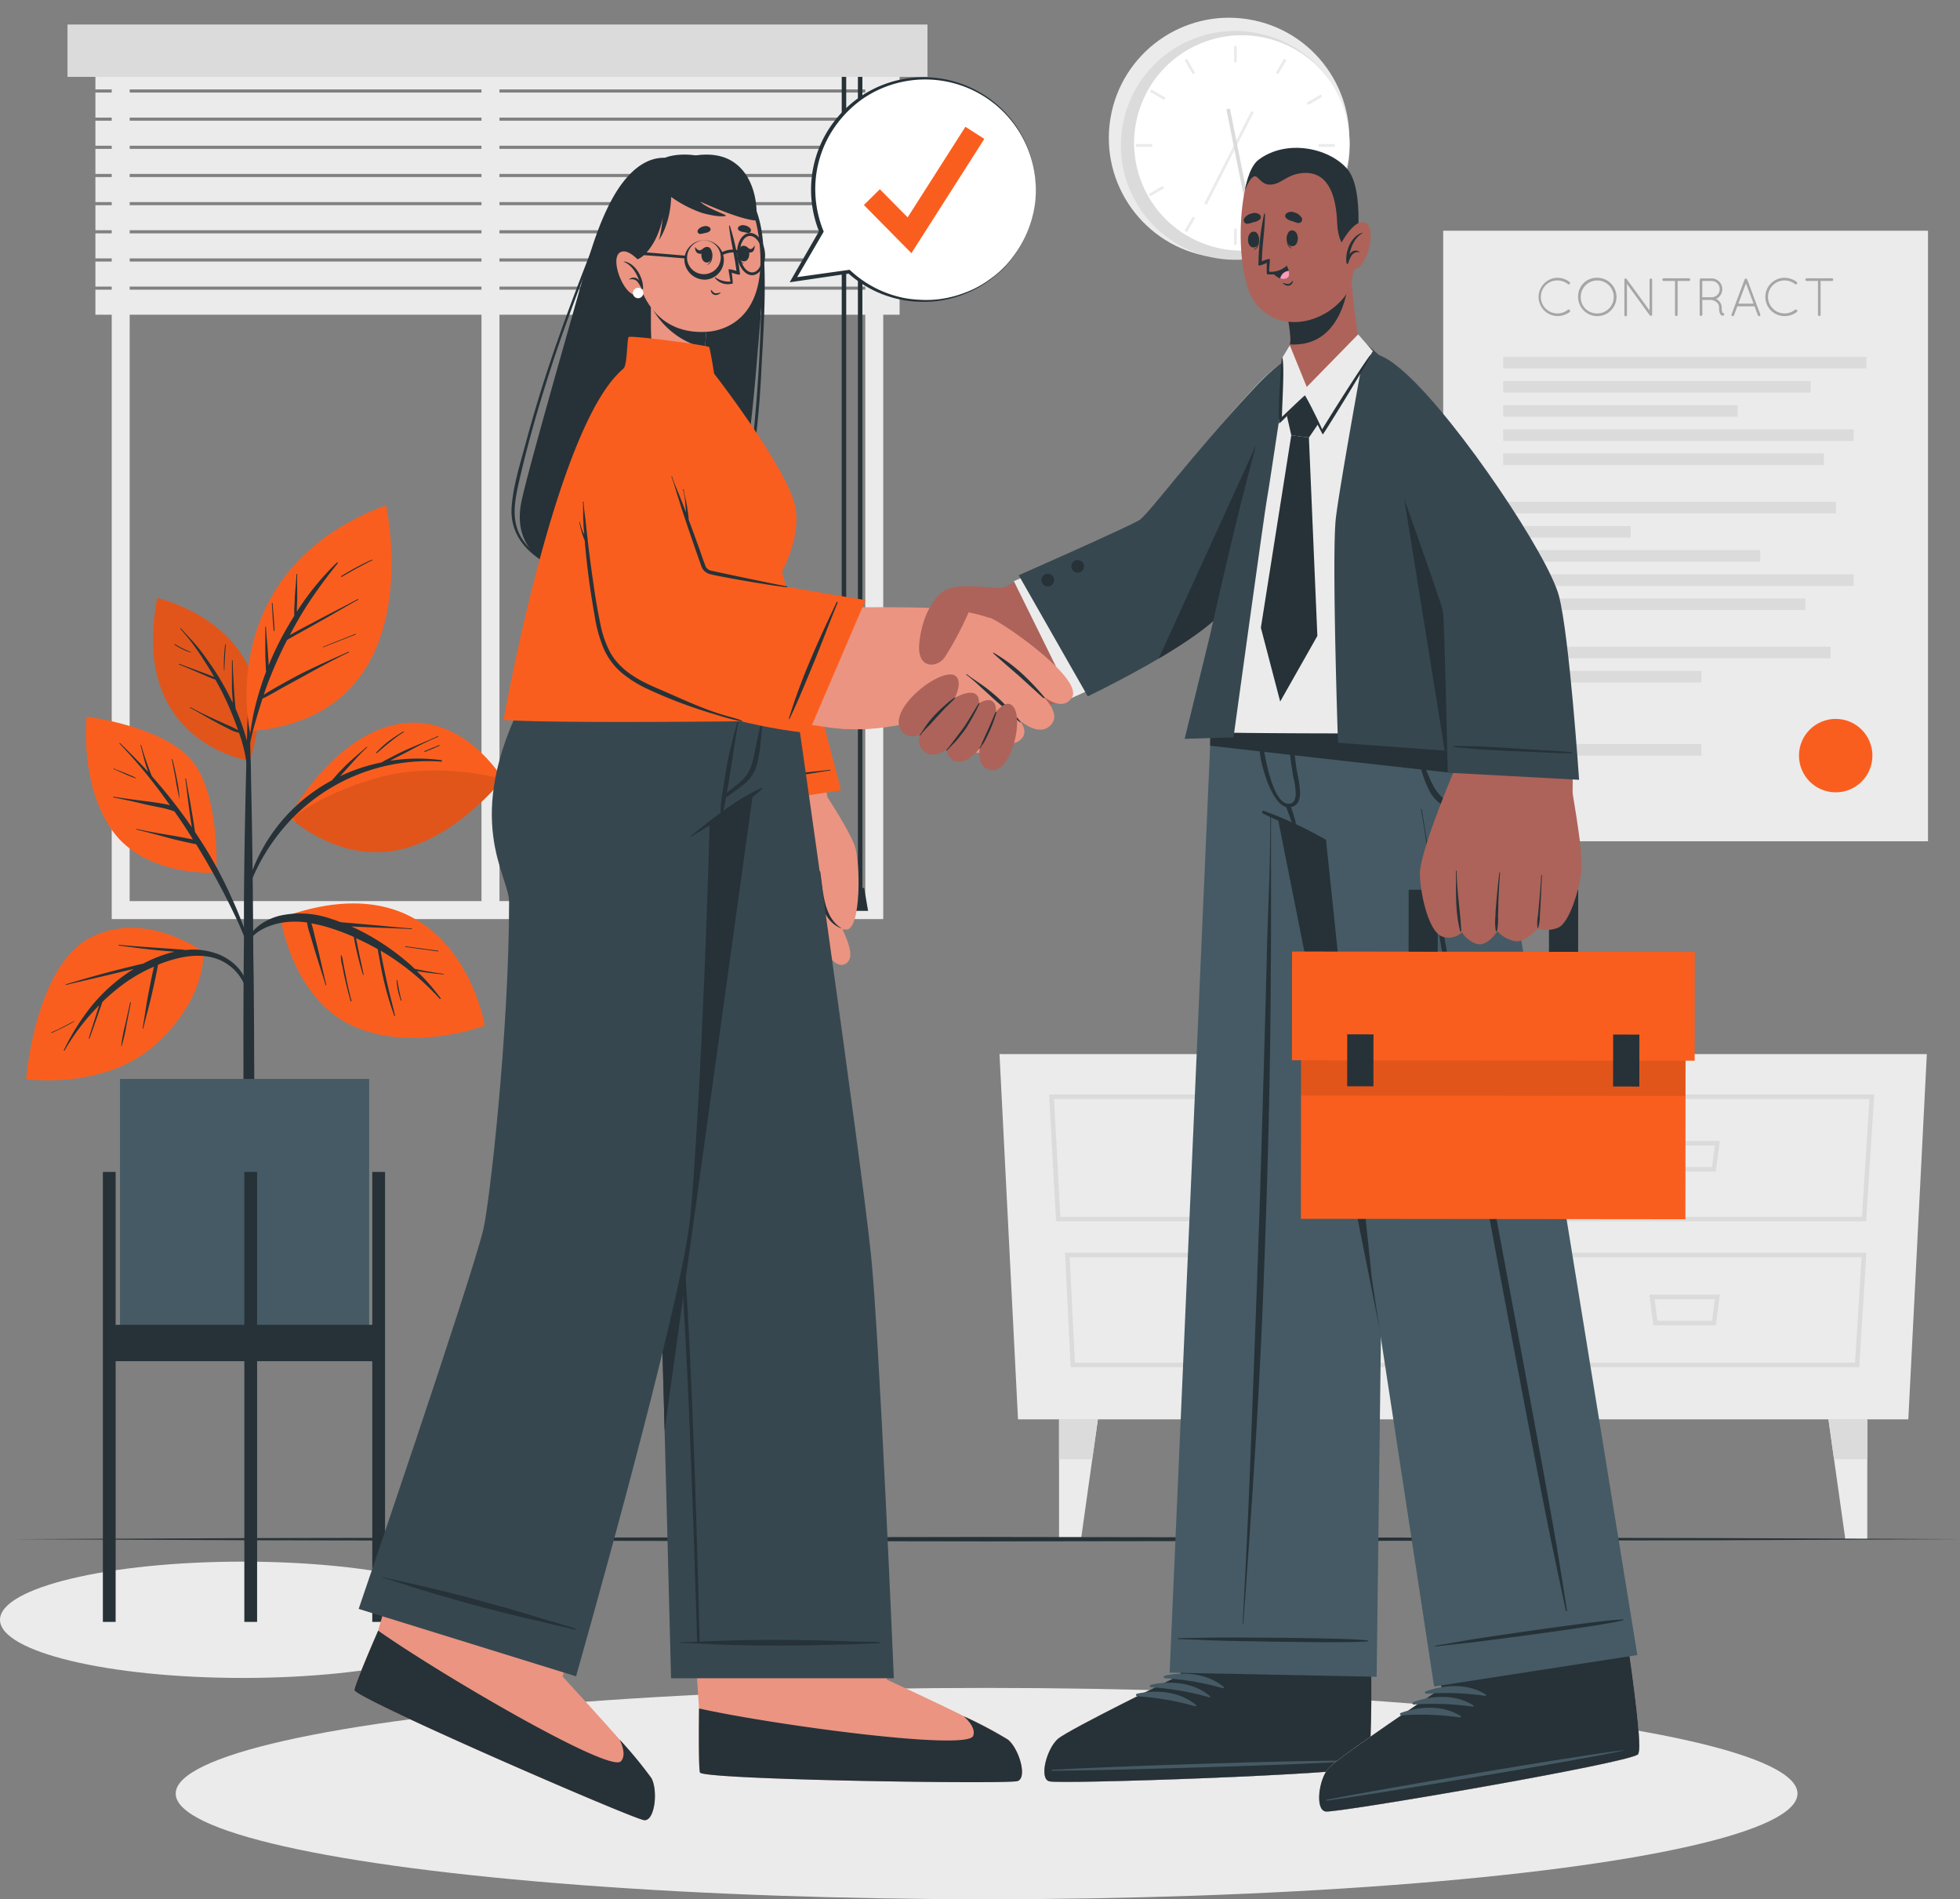 <svg xmlns="http://www.w3.org/2000/svg" width="823.01" height="797.433" viewBox="0 0 823.01 797.433">
  <rect x="0" y="0" width="823.01" height="797.433" fill="#808080" stroke="none"/>
  <g id="Business_deal-cuate" data-name="Business deal-cuate" transform="translate(0 0)">
    <g id="freepik--background-complete--inject-12" transform="translate(28.343)">
      <circle id="Ellipse_40" data-name="Ellipse 40" cx="50.489" cy="50.489" r="50.489" transform="matrix(0.16, -0.987, 0.987, 0.16, 429.83, 99.685)" fill="#ebebeb"/>
      <circle id="Ellipse_41" data-name="Ellipse 41" cx="48.044" cy="48.044" r="48.044" transform="matrix(0.161, -0.987, 0.987, 0.161, 435.216, 100.721)" fill="#dbdbdb"/>
      <circle id="Ellipse_42" data-name="Ellipse 42" cx="45.214" cy="45.214" r="45.214" transform="translate(434.129 35.269) rotate(-22.225)" fill="#fff"/>
      <rect id="Rectangle_257" data-name="Rectangle 257" width="1.151" height="6.831" transform="translate(489.836 19.316)" fill="#ebebeb"/>
      <rect id="Rectangle_258" data-name="Rectangle 258" width="1.151" height="6.831" transform="matrix(0.866, -0.5, 0.5, 0.866, 469.059, 25.251)" fill="#ebebeb"/>
      <rect id="Rectangle_259" data-name="Rectangle 259" width="1.155" height="6.855" transform="translate(454.532 38.566) rotate(-60.113)" fill="#ebebeb"/>
      <rect id="Rectangle_260" data-name="Rectangle 260" width="6.831" height="1.151" transform="translate(448.679 60.491)" fill="#ebebeb"/>
      <rect id="Rectangle_261" data-name="Rectangle 261" width="6.831" height="1.151" transform="translate(453.995 81.467) rotate(-30.01)" fill="#ebebeb"/>
      <rect id="Rectangle_262" data-name="Rectangle 262" width="6.831" height="1.151" transform="translate(469.052 96.914) rotate(-60.03)" fill="#ebebeb"/>
      <rect id="Rectangle_263" data-name="Rectangle 263" width="1.151" height="6.831" transform="translate(489.836 95.986)" fill="#ebebeb"/>
      <rect id="Rectangle_264" data-name="Rectangle 264" width="1.151" height="6.831" transform="translate(507.394 91.642) rotate(-30)" fill="#ebebeb"/>
      <rect id="Rectangle_265" data-name="Rectangle 265" width="1.151" height="6.812" transform="translate(520.348 79.022) rotate(-60)" fill="#ebebeb"/>
      <rect id="Rectangle_266" data-name="Rectangle 266" width="6.831" height="1.151" transform="translate(525.331 60.491)" fill="#ebebeb"/>
      <rect id="Rectangle_267" data-name="Rectangle 267" width="6.812" height="1.151" transform="translate(520.359 43.092) rotate(-30)" fill="#ebebeb"/>
      <rect id="Rectangle_268" data-name="Rectangle 268" width="6.831" height="1.151" transform="translate(507.415 30.569) rotate(-60.03)" fill="#ebebeb"/>
      <rect id="Rectangle_269" data-name="Rectangle 269" width="43.553" height="1.151" transform="translate(477.336 85.444) rotate(-63.04)" fill="#ebebeb"/>
      <rect id="Rectangle_270" data-name="Rectangle 270" width="1.528" height="42.892" transform="translate(486.614 45.892) rotate(-11.32)" fill="#dbdbdb"/>
      <path id="Path_908" data-name="Path 908" d="M379.286,430.683H55.32V56.56H379.286ZM62.849,423.135H371.737V64.108H62.868Z" transform="translate(-36.752 -44.792)" fill="#ebebeb"/>
      <rect id="Rectangle_271" data-name="Rectangle 271" width="7.548" height="360.819" transform="translate(173.833 21.297)" fill="#ebebeb"/>
      <rect id="Rectangle_272" data-name="Rectangle 272" width="337.684" height="10.511" transform="translate(11.718 27.034)" fill="#ebebeb"/>
      <rect id="Rectangle_273" data-name="Rectangle 273" width="337.684" height="10.511" transform="translate(11.718 38.865)" fill="#ebebeb"/>
      <rect id="Rectangle_274" data-name="Rectangle 274" width="337.684" height="10.511" transform="translate(11.718 50.678)" fill="#ebebeb"/>
      <rect id="Rectangle_275" data-name="Rectangle 275" width="337.684" height="10.511" transform="translate(11.718 62.51)" fill="#ebebeb"/>
      <rect id="Rectangle_276" data-name="Rectangle 276" width="337.684" height="10.511" transform="translate(11.718 74.342)" fill="#ebebeb"/>
      <rect id="Rectangle_277" data-name="Rectangle 277" width="337.684" height="10.511" transform="translate(11.718 86.154)" fill="#ebebeb"/>
      <rect id="Rectangle_278" data-name="Rectangle 278" width="337.684" height="10.511" transform="translate(11.718 97.986)" fill="#ebebeb"/>
      <rect id="Rectangle_279" data-name="Rectangle 279" width="337.684" height="10.511" transform="translate(11.718 109.818)" fill="#ebebeb"/>
      <rect id="Rectangle_280" data-name="Rectangle 280" width="337.684" height="10.511" transform="translate(11.718 121.631)" fill="#ebebeb"/>
      <rect id="Rectangle_281" data-name="Rectangle 281" width="1.887" height="242.276" transform="translate(325.098 24.901)" fill="#263238"/>
      <path id="Path_909" data-name="Path 909" d="M223.179,201.094h-6.7l1.679-9.624h3.34Z" transform="translate(106.202 74.877)" fill="#263238"/>
      <rect id="Rectangle_282" data-name="Rectangle 282" width="1.887" height="350.478" transform="translate(331.891 24.901)" fill="#263238"/>
      <path id="Path_910" data-name="Path 910" d="M226.77,257.524h-6.68l1.661-9.624h3.359Z" transform="translate(109.405 124.932)" fill="#263238"/>
      <rect id="Rectangle_283" data-name="Rectangle 283" width="361.102" height="21.984" transform="translate(0 10.296)" fill="#dbdbdb"/>
      <rect id="Rectangle_284" data-name="Rectangle 284" width="203.573" height="256.353" transform="translate(577.658 96.873)" fill="#ebebeb"/>
      <rect id="Rectangle_285" data-name="Rectangle 285" width="152.453" height="4.85" transform="translate(602.869 149.842)" fill="#dbdbdb"/>
      <rect id="Rectangle_286" data-name="Rectangle 286" width="129.092" height="4.85" transform="translate(602.869 159.994)" fill="#dbdbdb"/>
      <rect id="Rectangle_287" data-name="Rectangle 287" width="98.446" height="4.85" transform="translate(602.869 170.127)" fill="#dbdbdb"/>
      <rect id="Rectangle_288" data-name="Rectangle 288" width="147.132" height="4.85" transform="translate(602.869 180.28)" fill="#dbdbdb"/>
      <rect id="Rectangle_289" data-name="Rectangle 289" width="134.621" height="4.85" transform="translate(602.869 190.413)" fill="#dbdbdb"/>
      <rect id="Rectangle_290" data-name="Rectangle 290" width="139.697" height="4.85" transform="translate(602.869 210.699)" fill="#dbdbdb"/>
      <rect id="Rectangle_291" data-name="Rectangle 291" width="53.516" height="4.85" transform="translate(602.869 220.851)" fill="#dbdbdb"/>
      <rect id="Rectangle_292" data-name="Rectangle 292" width="107.919" height="4.85" transform="translate(602.869 230.984)" fill="#dbdbdb"/>
      <rect id="Rectangle_293" data-name="Rectangle 293" width="147.132" height="4.85" transform="translate(602.869 241.136)" fill="#dbdbdb"/>
      <rect id="Rectangle_294" data-name="Rectangle 294" width="126.865" height="4.85" transform="translate(602.869 251.27)" fill="#dbdbdb"/>
      <rect id="Rectangle_295" data-name="Rectangle 295" width="137.47" height="4.85" transform="translate(602.869 271.555)" fill="#dbdbdb"/>
      <rect id="Rectangle_296" data-name="Rectangle 296" width="83.218" height="4.85" transform="translate(602.869 281.708)" fill="#dbdbdb"/>
      <rect id="Rectangle_297" data-name="Rectangle 297" width="83.218" height="4.85" transform="translate(602.869 312.41)" fill="#dbdbdb"/>
      <circle id="Ellipse_43" data-name="Ellipse 43" cx="15.417" cy="15.417" r="15.417" transform="translate(727.054 301.842)" fill="#fa5e1e"/>
      <path id="Path_911" data-name="Path 911" d="M380.743,112.13a8.341,8.341,0,0,1,5.114,1.755.566.566,0,0,1-.679.906,7.115,7.115,0,0,0-4.435-1.547,6.925,6.925,0,1,0,0,13.851,6.793,6.793,0,0,0,4.4-1.528.611.611,0,0,1,.793.925,8.416,8.416,0,0,1-5.114,1.717,8.039,8.039,0,0,1,0-16.077Z" transform="translate(244.845 4.5)" fill="#a6a6a6"/>
      <path id="Path_912" data-name="Path 912" d="M389.264,112.135a8.058,8.058,0,1,1-7.642,8.039,7.794,7.794,0,0,1,7.642-8.039Zm0,14.964a6.925,6.925,0,1,0-6.529-6.925,6.737,6.737,0,0,0,6.529,6.925Z" transform="translate(252.685 4.495)" fill="#a6a6a6"/>
      <path id="Path_913" data-name="Path 913" d="M393.01,114.556V127.52a.547.547,0,1,1-1.076,0V112.99a.528.528,0,0,1,.189-.6.566.566,0,0,1,.774.132l9.6,13.209V112.839a.547.547,0,1,1,1.095,0v14.587a.547.547,0,0,1-.566.547.528.528,0,0,1-.415-.208.151.151,0,0,1-.094-.094Z" transform="translate(261.809 4.64)" fill="#a6a6a6"/>
      <path id="Path_914" data-name="Path 914" d="M405.681,113.363h-4.774a.557.557,0,0,1,0-1.113H411.55a.557.557,0,0,1,0,1.113h-4.774v14.19a.547.547,0,1,1-1.094,0Z" transform="translate(269.31 4.606)" fill="#a6a6a6"/>
      <path id="Path_915" data-name="Path 915" d="M416.841,124.5a2.869,2.869,0,0,0-1.283-2.4,5.492,5.492,0,0,0-1.887-.793h-3.887v6.265a.566.566,0,0,1-1.113,0V112.817a.585.585,0,0,1,.491-.547h4.529a4.529,4.529,0,0,1,1.887,8.624.851.851,0,0,0,.226.113,4.057,4.057,0,0,1,2.132,3.529,6.284,6.284,0,0,0,.189,1.887.868.868,0,0,0,.226.377.6.6,0,0,1,.623.358.642.642,0,0,1-.359.736h-.321a1.245,1.245,0,0,1-1.019-.736,5.4,5.4,0,0,1-.434-2.661Zm-3.17-11.152h-3.906v6.831h4a3.416,3.416,0,0,0-.094-6.831Z" transform="translate(276.681 4.624)" fill="#a6a6a6"/>
      <path id="Path_916" data-name="Path 916" d="M425.438,123.944h-7.227l-1.4,3.774a.547.547,0,0,1-.51.359H416.1a.585.585,0,0,1-.321-.736l5.491-14.681a.6.6,0,0,1,.547-.34.566.566,0,0,1,.547.34l5.491,14.681a.585.585,0,0,1-.283.736h-.208a.585.585,0,0,1-.528-.359Zm-6.812-1.113h6.416l-3.208-8.511Z" transform="translate(282.954 4.668)" fill="#a6a6a6"/>
      <path id="Path_917" data-name="Path 917" d="M431.293,112.13a8.341,8.341,0,0,1,5.114,1.755.566.566,0,0,1-.679.906,7.114,7.114,0,0,0-4.435-1.547,6.925,6.925,0,1,0,0,13.851,6.793,6.793,0,0,0,4.4-1.529.611.611,0,0,1,.793.925,8.417,8.417,0,0,1-5.114,1.717,8.039,8.039,0,1,1,0-16.077Z" transform="translate(289.685 4.5)" fill="#a6a6a6"/>
      <path id="Path_918" data-name="Path 918" d="M437.5,113.363h-4.774a.557.557,0,0,1,0-1.113H443.37a.566.566,0,0,1,.547.547.547.547,0,0,1-.547.566H438.6v14.19a.547.547,0,1,1-1.094,0Z" transform="translate(297.535 4.606)" fill="#a6a6a6"/>
      <path id="Path_919" data-name="Path 919" d="M260.645,438.238h373.84l7.775-153.378H252.87Z" transform="translate(138.481 157.717)" fill="#ebebeb"/>
      <path id="Path_920" data-name="Path 920" d="M520.558,347.1h-156.3L361.33,293.85H523.973Zm-154.51-1.887H518.784l3.17-49.478H363.33Z" transform="translate(234.689 165.691)" fill="#dbdbdb"/>
      <path id="Path_921" data-name="Path 921" d="M514.539,377.123H367.256l-2.4-48.063H517.54Zm-145.49-1.887H512.766l2.774-44.289h-148.7Z" transform="translate(237.82 196.924)" fill="#dbdbdb"/>
      <path id="Path_922" data-name="Path 922" d="M425.389,317.041H399.122L397.48,304.19h29.57Zm-24.531-1.887H423.8l1.17-9.077H399.688Z" transform="translate(266.755 174.863)" fill="#dbdbdb"/>
      <path id="Path_923" data-name="Path 923" d="M425.389,351.241H399.122L397.48,338.39h29.57Zm-24.531-1.887H423.8l1.17-9.077H399.688Z" transform="translate(266.755 205.2)" fill="#dbdbdb"/>
      <path id="Path_924" data-name="Path 924" d="M423.138,347.1h-156.3L263.91,293.85H426.553Zm-154.51-1.887H421.364l3.114-49.478H265.967Z" transform="translate(148.274 165.691)" fill="#dbdbdb"/>
      <path id="Path_925" data-name="Path 925" d="M417.119,377.123H269.836l-2.4-48.063H420.12Zm-145.49-1.887H415.346l2.774-44.289h-148.7Z" transform="translate(151.406 196.924)" fill="#dbdbdb"/>
      <path id="Path_926" data-name="Path 926" d="M327.969,317.041H301.7L300.06,304.19h29.57Zm-24.531-1.887h22.927l1.17-9.077H302.249Z" transform="translate(180.34 174.863)" fill="#dbdbdb"/>
      <path id="Path_927" data-name="Path 927" d="M327.969,351.241H301.7L300.06,338.39h29.57Zm-24.531-1.887h22.927l1.17-9.077H302.249Z" transform="translate(180.34 205.2)" fill="#dbdbdb"/>
      <path id="Path_928" data-name="Path 928" d="M282.424,366.14l-2.359,16.719-4.718,33.57H266.12V366.14Z" transform="translate(150.235 229.815)" fill="#ebebeb"/>
      <path id="Path_929" data-name="Path 929" d="M282.424,366.14l-2.359,16.719H266.12V366.14Z" transform="translate(150.235 229.815)" fill="#dbdbdb"/>
      <path id="Path_930" data-name="Path 930" d="M437.33,366.14l2.34,16.719,4.736,33.57h9.228V366.14Z" transform="translate(302.103 229.815)" fill="#ebebeb"/>
      <path id="Path_931" data-name="Path 931" d="M437.33,366.14l2.34,16.719h13.964V366.14Z" transform="translate(302.103 229.815)" fill="#dbdbdb"/>
    </g>
    <g id="freepik--Shadow--inject-12" transform="translate(0 655.68)">
      <ellipse id="Ellipse_44" data-name="Ellipse 44" cx="340.496" cy="44.364" rx="340.496" ry="44.364" transform="translate(73.783 53.026)" fill="#ebebeb"/>
      <ellipse id="Ellipse_45" data-name="Ellipse 45" cx="101.937" cy="24.418" rx="101.937" ry="24.418" fill="#ebebeb"/>
    </g>
    <g id="freepik--Floor--inject-12" transform="translate(5.548 645.32)">
      <path id="Path_932" data-name="Path 932" d="M33.4,393.225l102.183-.453,102.183-.17,204.365-.3,204.365.3,102.183.17,102.183.453-102.183.472-102.183.17-204.365.3-204.365-.3-102.183-.17Z" transform="translate(-33.4 -392.3)" fill="#263238"/>
    </g>
    <g id="freepik--Plant--inject-12" transform="translate(10.983 212.114)">
      <path id="Path_933" data-name="Path 933" d="M105.195,251.747s-50.742-7.1-38.892-68.367C66.3,183.38,123.009,196.117,105.195,251.747Z" transform="translate(-11.24 -144.413)" fill="#fa5e1e"/>
      <path id="Path_934" data-name="Path 934" d="M105.195,251.747s-50.742-7.1-38.892-68.367C66.3,183.38,123.009,196.117,105.195,251.747Z" transform="translate(-11.24 -144.413)" opacity="0.1"/>
      <path id="Path_935" data-name="Path 935" d="M97.549,232.985a93.163,93.163,0,0,0-3.453-9.114,3.49,3.49,0,0,0-.132-1.17c0-.849-.151-1.679-.208-2.529-.151-1.887-.264-3.661-.377-5.491-.208-3.661-.434-7.322-.491-10.983,0-.208-.321-.189-.321,0v11c0,1.887.189,3.661.3,5.491v1.227a109.03,109.03,0,0,0-10.19-17.4,83.424,83.424,0,0,0-5.34-7.039c-2.019-2.321-4.151-4.529-6.208-6.812-.132-.151-.34,0-.208.226a90.068,90.068,0,0,1,9.775,13c1.547,2.321,3,4.718,4.4,7.152l-.472-.17-1.887-.736-4.151-1.566c-2.717-1.019-5.435-2-8.152-3.038-.17,0-.283.226-.113.283,2.7,1.076,5.359,2.208,8.039,3.359l3.925,1.7,1.981.811a5.663,5.663,0,0,0,1.34.472c1.019,1.887,2.038,3.68,2.982,5.567a132.635,132.635,0,0,1,6.189,14.625c.132.34.245.7.377,1.057a32.532,32.532,0,0,0-4.17-2.019l-5.246-2.378c-3.566-1.642-7.1-3.3-10.511-5.227a.152.152,0,0,0-.151.264c3.491,1.887,6.907,3.944,10.4,5.831,1.755.944,3.51,1.887,5.3,2.736A16.211,16.211,0,0,0,95.53,234a59.99,59.99,0,0,1,3.34,14.4c.566,6.925.509,13.907.679,20.852h.17c.51-6.3.793-12.662.83-18.984a55.309,55.309,0,0,0-3-17.285Z" transform="translate(-6.16 -138.445)" fill="#263238"/>
      <path id="Path_936" data-name="Path 936" d="M80.835,193.791a60.988,60.988,0,0,0-.51,10.813.076.076,0,0,0,.151,0c.208-3.585.245-7.171.66-10.737C81.155,193.678,80.853,193.6,80.835,193.791Z" transform="translate(2.742 -135.275)" fill="#263238"/>
      <path id="Path_937" data-name="Path 937" d="M76.055,196.89a40.268,40.268,0,0,1-6.529-3.208c-.17-.113-.321.17-.151.264a24.721,24.721,0,0,0,6.6,3.151C76.093,197.136,76.282,196.947,76.055,196.89Z" transform="translate(-6.99 -135.298)" fill="#263238"/>
      <path id="Path_938" data-name="Path 938" d="M88.978,332.018c0-5.661-.151-11.209-.208-16.813-.113-18.625-.264-37.25-.6-55.875q-.4-22.192-1.038-44.345a.227.227,0,0,0-.113-.189q0-6.057,0-12.115c0-.113-.113-.151-.245-.151s-.245,0-.226.151v12.134s-.132.094-.132.17c-.736,26.418-1.4,52.629-1.566,78.953V310q-.283,25.72-.208,51.478v8.19c0,15.7.17,31.4.17,47.176,0,.83.944,1.264,1.887,1.3s2.359-.415,2.359-1.378c0-17.3.113-34.627.113-51.931C89.11,353.851,89.11,342.925,88.978,332.018Z" transform="translate(6.601 -127.426)" fill="#263238"/>
      <path id="Path_939" data-name="Path 939" d="M110.667,266.873s-24.418-18.078-47.572-5.888S36.28,320.313,36.28,320.313s33.967,4.869,55.441-15.53C112.365,285.158,110.667,266.873,110.667,266.873Z" transform="translate(-36.28 -79.321)" fill="#fa5e1e"/>
      <path id="Path_940" data-name="Path 940" d="M109.876,264.635a29.21,29.21,0,0,0-14.134-1.887,19.961,19.961,0,0,0-2.982-.3l-3.453-.264-7.114-.491c-4.812-.358-9.643-.66-14.455-1.151a.17.17,0,0,0,0,.321c4.755.6,9.435,1.283,14.247,1.755,2.453.245,4.906.509,7.378.679l1.774.17c-.717.17-1.453.34-2.17.547A58.324,58.324,0,0,0,77.91,268.5c-1.887.34-3.774.887-5.661,1.321-3.019.717-6.02,1.491-9.02,2.283-5.925,1.547-11.794,3.3-17.681,5.02-.189,0-.094.34,0,.283,5.869-1.434,11.794-2.755,17.681-4.151L71.8,271.2l2.246-.528A72.216,72.216,0,0,0,56.7,285.77,95.318,95.318,0,0,0,44.66,304.81c0,.17.151.34.264.17a92.841,92.841,0,0,1,14.587-19.04c-.113.321-.208.661-.321.981l-1.359,4.3c-.906,2.887-1.887,5.755-2.68,8.643,0,.189.245.245.3,0,1.038-2.793,2.019-5.661,3-8.4.472-1.378.962-2.736,1.434-4.114q.4-1.076.736-2.151a2.584,2.584,0,0,1,.245-.66,88.8,88.8,0,0,1,8.643-7.378,66.8,66.8,0,0,1,12.964-7.416,5.6,5.6,0,0,1-.245,1.245c-.245,1.113-.491,2.227-.717,3.34-.472,2.3-.925,4.623-1.378,6.944-.925,4.718-1.491,9.435-2.378,14.228,0,.208.264.283.3,0,1.094-4.755,2.51-9.435,3.566-14.19.528-2.378,1.057-4.755,1.566-7.133l.679-3.359c.113-.623.264-1.245.34-1.887l1.321-.547c6.4-2.378,13.473-4.095,20.3-2.774a19.927,19.927,0,0,1,14.7,11.775c.226.528,1.057.189.925-.359C120.141,271.258,115.254,266.9,109.876,264.635Z" transform="translate(-28.847 -75.969)" fill="#263238"/>
      <path id="Path_941" data-name="Path 941" d="M61.185,273.422c-.679,3.095-1.378,6.189-2.057,9.284a67.181,67.181,0,0,0-1.7,9.02c0,.132.151.132.189,0a67.933,67.933,0,0,0,2.076-9.077c.6-3.057,1.208-6.114,1.793-9.171C61.525,273.309,61.223,273.233,61.185,273.422Z" transform="translate(-17.519 -64.641)" fill="#263238"/>
      <path id="Path_942" data-name="Path 942" d="M51.39,277.543c-3.114,1.566-6.114,3.359-9.435,4.661a.152.152,0,1,0,.113.283,98.909,98.909,0,0,0,9.492-4.831S51.56,277.505,51.39,277.543Z" transform="translate(-31.331 -60.893)" fill="#263238"/>
      <path id="Path_943" data-name="Path 943" d="M104.361,275.327s-29.834,1.887-43.723-17.757-10.756-47.78-10.756-47.78,31.344,3.774,43.779,17.946S104.361,275.327,104.361,275.327Z" transform="translate(-24.483 -120.986)" fill="#fa5e1e"/>
      <path id="Path_944" data-name="Path 944" d="M112.937,299.564c-1.038-3.189-2.321-6.34-3.529-9.435s-2.4-6-3.774-8.945a182.689,182.689,0,0,0-8.926-17.568c-2.113-3.623-4.378-7.152-6.7-10.624a11.451,11.451,0,0,0-.226-1.585c-.132-.925-.264-1.887-.415-2.774-.3-1.887-.623-3.774-.944-5.661-.679-4.133-1.528-8.227-2.189-12.341,0-.189-.34-.189-.3,0,.585,4.076,1,8.171,1.566,12.247.283,2,.547,4,.849,6l.34,2.17A211.889,211.889,0,0,0,73.932,231.9l-2.057-2.378c0-.226-.189-.453-.283-.679-.226-.566-.434-1.132-.642-1.717-.453-1.17-.868-2.359-1.3-3.548-.83-2.34-1.585-4.7-2.227-7.1,0-.189-.34-.094-.283,0,.6,2.453,1.227,4.887,1.887,7.3.359,1.17.736,2.321,1.151,3.472a1.722,1.722,0,0,0,.208.566c-3.774-4.151-7.793-8.152-11.813-12.115-.132-.132-.34,0-.208.226A214.064,214.064,0,0,1,79.5,241.821a17.956,17.956,0,0,0-2.208-.547c-2.3-.453-4.6-.774-6.925-1.076-4.869-.623-9.718-1.227-14.549-2-.208,0-.283.264,0,.3,4.623.906,9.19,1.887,13.794,3.019,2.17.491,4.34.906,6.51,1.34a40.744,40.744,0,0,1,5.246,1.491c.472.7.981,1.378,1.453,2.076,2.189,3.17,4.284,6.435,6.34,9.7l-3.038-.585c-2.3-.453-4.623-.868-6.925-1.245-4.548-.755-9.114-1.547-13.605-2.566-.189,0-.264.264,0,.3,4.567,1.076,9.077,2.321,13.605,3.529,2.189.585,4.4,1.113,6.6,1.6l3.3.717a7.553,7.553,0,0,0,1.359.226c4.359,7.057,8.435,14.3,12.228,21.682,1.661,3.246,3.265,6.529,4.812,9.813s2.963,6.85,4.435,10.284A.528.528,0,1,0,112.937,299.564Z" transform="translate(-19.114 -115.786)" fill="#263238"/>
      <path id="Path_945" data-name="Path 945" d="M70.87,227.851c-.566-2.849-1.17-5.661-1.887-8.529,0-.189-.34-.094-.3,0,.566,2.793,1.113,5.661,1.623,8.4a83.03,83.03,0,0,0,1.679,8.36h0a59.159,59.159,0,0,0-1.113-8.227Z" transform="translate(-7.542 -112.628)" fill="#263238"/>
      <path id="Path_946" data-name="Path 946" d="M64.951,225.15c-1.378-.7-2.849-1.245-4.284-1.887l-2.264-.887-1.151-.453a6.319,6.319,0,0,1-1.264-.566c-.226-.151-.359.226-.132.264a5.282,5.282,0,0,1,1.264.528l1.132.51,2.189.962a40.262,40.262,0,0,0,4.4,1.755C65.007,225.508,65.121,225.225,64.951,225.15Z" transform="translate(-19.02 -110.758)" fill="#263238"/>
      <path id="Path_947" data-name="Path 947" d="M94.79,250.7s18.059-33.721,45.515-38.948,44.289,23.041,44.289,23.041-20.04,25.588-45.289,30.06S94.79,250.7,94.79,250.7Z" transform="translate(15.62 -119.817)" fill="#fa5e1e"/>
      <path id="Path_948" data-name="Path 948" d="M167.575,224.223a73.594,73.594,0,0,0-21.55.264l1.227-.66,6.1-3.132a142.707,142.707,0,0,1,12.888-6.3c.208-.094,0-.377-.113-.283-4.3,2-8.756,3.774-13.058,5.661-2.17.981-4.284,2.019-6.378,3.132-1.359.717-2.849,1.4-4.189,2.264a75.252,75.252,0,0,0-17.455,5.793l3.434-3.774c2.547-2.812,5.076-5.755,7.888-8.3.151-.132,0-.34-.226-.208-2.868,2.6-5.906,5.02-8.7,7.737-1.34,1.321-2.642,2.68-3.906,4.095-.623.7-1.264,1.415-1.887,2.17A72.387,72.387,0,0,0,84.81,282.4c0,.189.245.283.3.094A83.03,83.03,0,0,1,105.3,248.321a79.387,79.387,0,0,1,36.835-21.191,80.481,80.481,0,0,1,25.4-2.3.3.3,0,1,0,.038-.6Z" transform="translate(6.768 -117.172)" fill="#263238"/>
      <path id="Path_949" data-name="Path 949" d="M183.84,225.36s-20.04,25.588-45.289,30.06c-19.229,3.4-35.042-6.623-41.515-11.568l-1.4-2.283s13-10.945,37.609-17.266S183.84,225.36,183.84,225.36Z" transform="translate(16.374 -110.383)" opacity="0.1"/>
      <path id="Path_950" data-name="Path 950" d="M125.58,213.1a67.921,67.921,0,0,0-6.1,4.019,40.327,40.327,0,0,0-5.3,4.85.17.17,0,0,0,.245.226c1.887-1.585,3.642-3.17,5.548-4.661a56.747,56.747,0,0,1,5.774-4.17.157.157,0,1,0-.17-.264Z" transform="translate(32.799 -118.071)" fill="#263238"/>
      <path id="Path_951" data-name="Path 951" d="M131.137,216.116c-1.019.434-2.057.793-3.076,1.227L125,218.606c-.208,0-.113.453.113.359l3.057-1.245c1.038-.415,2.038-.887,3.057-1.3C131.42,216.342,131.326,216.04,131.137,216.116Z" transform="translate(42.319 -115.386)" fill="#263238"/>
      <path id="Path_952" data-name="Path 952" d="M92.88,257.456s4.831,33.457,29.985,45.157,55.818,0,55.818,0S166.7,230.245,92.88,257.456Z" transform="translate(13.926 -84.132)" fill="#fa5e1e"/>
      <path id="Path_953" data-name="Path 953" d="M168.251,278.908c-2.3-.264-4.623-.66-6.907-1.076l-3.4-.642-1.755-.358c-.679-.623-1.34-1.264-2.038-1.887a102.884,102.884,0,0,0-15.4-11.152,86.471,86.471,0,0,0-9.209-4.736h.472l8.284.359c5.51.264,11.039.377,16.549.736.208,0,.189-.283,0-.3-5.548-.377-11.058-.981-16.587-1.453l-8.039-.717-4.151-.359-1.057-.113c-1.434-.547-2.868-1.057-4.34-1.51a39.175,39.175,0,0,0-21.3-1.17c-6.322,1.623-12.643,5.774-14.285,12.436,0,.226.3.4.4.17,2.359-5.661,8.548-8.4,14.134-9.548a33.966,33.966,0,0,1,11.322-.227,26.42,26.42,0,0,0,1.264,5.057c.7,2.359,1.378,4.718,2.095,7.057,1.434,4.7,3,9.435,4.4,14.058a.151.151,0,1,0,.3,0c-1.17-4.7-2.17-9.435-3.3-14.153-.547-2.3-1.132-4.6-1.7-6.907a42.313,42.313,0,0,0-1.264-4.755,58.51,58.51,0,0,1,6.529,1.529,95.106,95.106,0,0,1,11.322,4.189c.359,2.378.906,4.736,1.453,7.1.679,2.944,1.453,5.869,2.378,8.756a.151.151,0,0,0,.283,0l-.113-.547h0c-.566-2.736-1.17-5.472-1.755-8.209-.453-2.208-.887-4.416-1.359-6.6a101.92,101.92,0,0,1,9.171,4.642,13.41,13.41,0,0,0,.321,2c.189,1.132.4,2.283.6,3.434.472,2.566.981,5.152,1.6,7.7a122.543,122.543,0,0,0,4.321,14.549.151.151,0,0,0,0,.189l.151.17c.113.132.283,0,.245-.151-1.151-4.963-2.491-9.888-3.585-14.851-.528-2.491-1.076-4.982-1.585-7.548-.245-1.245-.472-2.491-.717-3.774l-.17-1.113a101.483,101.483,0,0,1,9.794,6.529,105.232,105.232,0,0,1,15,13.681c.17.208.528,0,.359-.3a91.729,91.729,0,0,0-5.982-7.3c-1.264-1.359-2.585-2.68-3.925-3.963h.415c1.189.208,2.359.377,3.548.528,2.321.321,4.661.547,7,.811C168.384,279.191,168.459,278.908,168.251,278.908Z" transform="translate(7.016 -82.147)" fill="#263238"/>
      <path id="Path_954" data-name="Path 954" d="M120.776,277.145h0a1.767,1.767,0,0,0-.151-.868,3.718,3.718,0,0,1-.3-1.094h0c-.51-2.246-.944-4.491-1.359-6.756,0-.151-.264-.113-.264,0a27.778,27.778,0,0,0,1.887,8.737c0,.094.208,0,.189,0Z" transform="translate(36.829 -69.062)" fill="#263238"/>
      <path id="Path_955" data-name="Path 955" d="M110.707,281.44a.148.148,0,0,0-.151-.151c-.717-2.963-1.4-5.925-2-8.907-.321-1.566-.642-3.133-.944-4.7-.17-.849-.321-1.7-.472-2.547a7.059,7.059,0,0,0-.547-2.17.151.151,0,0,0-.283,0,14.7,14.7,0,0,0,.642,4.491c.3,1.623.623,3.265.981,4.887.736,3.3,1.547,6.586,2.491,9.831a.17.17,0,0,0,.321,0Z" transform="translate(25.838 -73.904)" fill="#263238"/>
      <path id="Path_956" data-name="Path 956" d="M134.565,262.757c-4.6-.623-9.19-1.283-13.794-1.887-.189,0-.264.283,0,.3,4.585.679,9.19,1.245,13.794,1.887C134.565,263.1,134.659,262.795,134.565,262.757Z" transform="translate(38.514 -75.677)" fill="#263238"/>
      <path id="Path_957" data-name="Path 957" d="M86.693,257.591s-15.4-67.518,57.158-94.861C143.851,162.73,163.967,251.628,86.693,257.591Z" transform="translate(7.225 -162.73)" fill="#fa5e1e"/>
      <path id="Path_958" data-name="Path 958" d="M102.333,208.012l.774-.472,4.114-2.3,8.416-4.7c5.529-3.114,11-6.322,16.568-9.435.189,0,0-.359-.151-.264-5.661,3.038-11.322,5.888-16.889,8.85l-8.322,4.4-3.4,1.887c2.415-4.585,5-9.077,7.85-13.417a204.866,204.866,0,0,1,12.266-16.681.247.247,0,1,0-.359-.34A114.354,114.354,0,0,0,106.428,196.1v-.717c0-1.679.132-3.359.151-5.038,0-3.3-.113-6.6,0-9.888,0-.208-.3-.189-.321,0-.132,3.246-.528,6.491-.717,9.737,0,1.6-.151,3.227-.208,4.85v2.831q-2.227,3.566-4.284,7.227a126.793,126.793,0,0,0-6.491,13.605c0-1.679-.17-3.359-.264-5.038-.226-3.774-.66-7.378-.83-11.077a.151.151,0,0,0-.3,0v11.1c0,1.887.113,3.774.226,5.548a10.766,10.766,0,0,0,.132,2.057,123.537,123.537,0,0,0-5.472,18.568,194.61,194.61,0,0,0-2.7,20.4h0a107.411,107.411,0,0,1,3.774-18.172c.887-3.189,1.887-6.359,2.868-9.435,3.019-1.415,5.906-3.189,8.812-4.812l9.114-4.982c6.057-3.321,12.1-6.7,18.342-9.624.17,0,0-.359-.17-.264-6.322,2.849-12.7,5.661-18.87,8.7-3.095,1.566-6.133,3.227-9.152,4.925-2.51,1.415-5.114,2.831-7.548,4.472.7-2.113,1.434-4.208,2.246-6.265a175.483,175.483,0,0,1,7.567-16.795Z" transform="translate(7.247 -151.439)" fill="#263238"/>
      <path id="Path_959" data-name="Path 959" d="M91.261,184.574a.17.17,0,0,0-.321,0c.264,3.774.4,7.7.811,11.549a.17.17,0,1,0,.34,0C91.959,192.273,91.544,188.442,91.261,184.574Z" transform="translate(12.205 -143.455)" fill="#263238"/>
      <path id="Path_960" data-name="Path 960" d="M115.977,191.366c-4.529,1.887-9.114,3.566-13.643,5.453-.113,0,0,.264,0,.208,4.585-1.717,9.1-3.585,13.662-5.359C116.26,191.592,116.166,191.29,115.977,191.366Z" transform="translate(22.267 -137.34)" fill="#263238"/>
      <path id="Path_961" data-name="Path 961" d="M119.292,174.855a117.663,117.663,0,0,0-12.907,6.925.208.208,0,0,0,.208.34c4.208-2.472,8.492-4.831,12.851-7C119.632,175.138,119.462,174.779,119.292,174.855Z" transform="translate(25.858 -151.984)" fill="#263238"/>
      <rect id="Rectangle_298" data-name="Rectangle 298" width="104.636" height="110.297" transform="translate(39.401 240.898)" fill="#455a64"/>
      <rect id="Rectangle_299" data-name="Rectangle 299" width="5.359" height="188.93" transform="translate(32.212 279.941)" fill="#263238"/>
      <rect id="Rectangle_300" data-name="Rectangle 300" width="5.359" height="188.93" transform="translate(145.339 279.941)" fill="#263238"/>
      <rect id="Rectangle_301" data-name="Rectangle 301" width="5.359" height="188.93" transform="translate(91.615 279.941)" fill="#263238"/>
      <rect id="Rectangle_302" data-name="Rectangle 302" width="113.128" height="15.266" transform="translate(34.891 344.138)" fill="#263238"/>
    </g>
    <g id="freepik--Characters--inject-12" transform="translate(148.825 62.076)">
      <path id="Path_962" data-name="Path 962" d="M400.175,378.5v81.331c0,15.53-.132,29.155-.906,36.193a.113.113,0,0,1,0,.113,10.776,10.776,0,0,1-1.132,4.812l-.094.094c-4.6,3.151-128.771,7.416-133.149,6.1s-1-13.888,3.774-17.908,51.516-26.89,51.516-26.89l.774-81.237Z" transform="translate(26.865 178.702)" fill="#ad6359"/>
      <path id="Path_963" data-name="Path 963" d="M400.165,412.75v16.7c0,15.53-.132,29.155-.906,36.193a.113.113,0,0,1,0,.113,22.024,22.024,0,0,1-1.132,4.812l-.094.094c-4.6,3.151-128.771,7.416-133.149,6.1s-1-13.889,3.774-17.908,51.516-26.89,51.516-26.89l-.226-16.983Z" transform="translate(26.856 209.083)" fill="#c7c7c7"/>
      <path id="Path_964" data-name="Path 964" d="M264.889,469.236c4.378,1.321,128.545-2.925,133.168-6.1,1.774-1.17,2.208-19.3,2.113-41.213v-.7l-80.142,1.887.094,1.359s-46.8,22.89-51.516,26.909S260.492,467.972,264.889,469.236Z" transform="translate(26.851 216.605)" fill="#263238"/>
      <path id="Path_965" data-name="Path 965" d="M264.729,445.9c20.927-1.245,105.391-4.227,126.148-3.774.17,0,.17.113,0,.132-20.757,1.661-105.183,3.982-126.129,4.057C264.313,446.235,264.295,445.915,264.729,445.9Z" transform="translate(28.238 235.096)" fill="#455a64"/>
      <path id="Path_966" data-name="Path 966" d="M289.807,423.591c8.19-1.887,18.3-.906,24.8,4.755.264.226,0,.566-.321.491a116.294,116.294,0,0,0-24.4-4.208.528.528,0,0,1-.076-1.038Z" transform="translate(50.41 217.924)" fill="#455a64"/>
      <path id="Path_967" data-name="Path 967" d="M286.73,425.6c8.171-1.887,18.3-.906,24.8,4.755.245.208,0,.566-.34.491a115.889,115.889,0,0,0-24.4-4.208.528.528,0,0,1-.057-1.038Z" transform="translate(47.675 219.707)" fill="#455a64"/>
      <path id="Path_968" data-name="Path 968" d="M283.638,427.6c8.19-1.887,18.3-.887,24.8,4.755.264.226,0,.585-.321.509a116.32,116.32,0,0,0-24.4-4.227.528.528,0,0,1-.075-1.038Z" transform="translate(44.937 221.482)" fill="#455a64"/>
      <path id="Path_969" data-name="Path 969" d="M382.572,242.052l-.075,5.378-3.038,237.5-.019.906L377.647,628.1l-86.917-1.736,16.776-384.03.226-5.133.849-44.553h73.405Z" transform="translate(51.582 13.847)" fill="#455a64"/>
      <path id="Path_970" data-name="Path 970" d="M292.733,414.928c13.568-.132,9.662-.283,23.229-.245,6.642,0,50.289.17,56.479,1.264.132,0,.132.264,0,.283-6.227.944-49.855,0-56.5-.113-13.568-.283-9.662-.359-23.229-.793a.208.208,0,0,1,.019-.4Z" transform="translate(53.221 210.792)" fill="#263238"/>
      <path id="Path_971" data-name="Path 971" d="M318.9,232.141a.151.151,0,1,0-.3,0c0,22.739-.925,35.476-1.472,58.2s-1.208,45.44-1.887,68.141c-1.227,45.421-3.057,90.8-4.737,136.206q-1.415,38.194-3.529,76.349a.132.132,0,0,0,.264,0c3.3-45.289,6.454-90.728,8.265-136.149s3.095-90.823,3.3-136.244C318.99,273.146,318.839,257.635,318.9,232.141Z" transform="translate(65.988 48.743)" fill="#263238"/>
      <path id="Path_972" data-name="Path 972" d="M368.227,242.052l-3.095,242.88L306.88,192.65h60.762Z" transform="translate(65.908 13.847)" fill="#263238"/>
      <path id="Path_973" data-name="Path 973" d="M443.384,376.17s10.945,80.52,10.945,80.576c2.189,15.4,3.774,28.928,4,36v.113a11.04,11.04,0,0,1-.453,4.906,1.129,1.129,0,0,0,0,.113c-4.152,3.774-126.62,24.72-131.13,24s-2.849-13.624,1.245-18.248,47.421-33.589,47.421-33.589l-10.19-80.6Z" transform="translate(81.14 176.635)" fill="#ad6359"/>
      <path id="Path_974" data-name="Path 974" d="M452.083,410.11s2.246,16.474,2.246,16.53c2.189,15.4,3.774,28.928,4,36v.113a21.766,21.766,0,0,1-.453,4.906,1.112,1.112,0,0,0,0,.113c-4.151,3.774-126.62,24.72-131.13,24s-2.849-13.624,1.245-18.248,47.421-33.589,47.421-33.589l-2.585-16.832Z" transform="translate(81.14 206.741)" fill="#c7c7c7"/>
      <path id="Path_975" data-name="Path 975" d="M326.731,484.33c4.529.717,126.978-20.248,131.13-24,1.6-1.415-.415-19.418-3.472-41.137l-.113-.679-79.142,12.643.264,1.34s-43.289,28.985-47.421,33.608S322.126,483.594,326.731,484.33Z" transform="translate(81.081 214.192)" fill="#263238"/>
      <path id="Path_976" data-name="Path 976" d="M325.878,460.507c20.569-4.038,103.787-18.4,124.544-20.757.17,0,.189.094,0,.132-20.286,4.453-103.674,18.134-124.431,21.04C325.5,460.979,325.444,460.6,325.878,460.507Z" transform="translate(82.5 233.033)" fill="#455a64"/>
      <path id="Path_977" data-name="Path 977" d="M347.887,427.679c7.869-2.906,18.021-3.359,25.211,1.359.283.189,0,.585-.264.547a115.357,115.357,0,0,0-24.739-.887.528.528,0,0,1-.208-1.019Z" transform="translate(101.987 220.384)" fill="#455a64"/>
      <path id="Path_978" data-name="Path 978" d="M345.1,430.078c7.869-2.906,18.021-3.359,25.211,1.378.283.17,0,.566-.264.528A116.525,116.525,0,0,0,345.3,431.1a.528.528,0,0,1-.208-1.019Z" transform="translate(99.512 222.513)" fill="#455a64"/>
      <path id="Path_979" data-name="Path 979" d="M342.316,432.489c7.869-2.906,18-3.359,25.211,1.359.283.189,0,.585-.264.547a114.178,114.178,0,0,0-24.739-.887.528.528,0,0,1-.208-1.019Z" transform="translate(97.046 224.65)" fill="#455a64"/>
      <path id="Path_980" data-name="Path 980" d="M304.15,192.61h0c.321,1.51,5.454,25.324,10.775,45.779,3.868,14.945,7.85,28.079,10.133,29.438,2.585,1.529,15.191,7.114,19.418,8.869L363.78,461.3l26.1,170.927,85.332-13.209L414.485,244.937,404.6,192.61Z" transform="translate(63.486 13.812)" fill="#455a64"/>
      <path id="Path_981" data-name="Path 981" d="M349.894,421.654c13.4-2.151,9.435-1.736,22.946-3.774,6.567-.981,49.742-7.378,56.026-7.208a.134.134,0,0,1,0,.264c-6,1.887-49.289,7.548-55.875,8.378-13.455,1.736-9.6,1.094-23.078,2.7a.208.208,0,0,1-.019-.359Z" transform="translate(103.98 207.237)" fill="#263238"/>
      <path id="Path_982" data-name="Path 982" d="M402.027,530.614c-2.132-11.851-4.246-23.7-6.435-35.552q-6.548-35.552-13.209-71.084-13.36-71.122-26.418-142.358c-4.869-26.8-4.755-24.286-9-51.214,0-.17-.34-.151-.3,0,4.076,23.928,2.151,18.682,6,42.647s7.888,47.421,12.134,71.066c8.529,47.534,17.474,94.993,26.513,142.433q3.774,19.965,7.718,39.873c2.642,13.549,5.661,27.022,8.454,40.533,0,.3.547.283.491,0C406.008,554.863,404.235,542.71,402.027,530.614Z" transform="translate(101.193 47.232)" fill="#263238"/>
      <path id="Path_983" data-name="Path 983" d="M380.118,245.238c-2.264-.585-4.7-.774-7-1.132-1.887-.3-3.774-.642-5.661-1.038a24.286,24.286,0,0,1-9.85-4.151c-3.208-2.491-4.85-6.284-6.4-9.926q-1.4-3.227-2.831-6.454l-1.415-3.114a35.074,35.074,0,0,1-1.755-3.774c0-.189-.358,0-.283,0a22.126,22.126,0,0,1,.793,2.7c.321,1.038.6,2.076.925,3.114.585,1.887,1.151,3.774,1.755,5.661a44.011,44.011,0,0,0,3.944,9.775c3.434,5.435,9.548,7.642,15.662,8.416,1.755.208,3.529.34,5.3.434a37.6,37.6,0,0,0,6.68,0,.3.3,0,0,0,.132-.509Z" transform="translate(99.646 34.174)" fill="#263238"/>
      <path id="Path_984" data-name="Path 984" d="M312.029,230.75a163.365,163.365,0,0,1,25.984,12.115.291.291,0,1,1-.245.528c-8.756-3.774-17.681-7.359-26.211-11.586a.585.585,0,0,1,.472-1.057Z" transform="translate(69.817 47.624)" fill="#263238"/>
      <path id="Path_985" data-name="Path 985" d="M310.575,199.12c0-.3.566-.377.566,0a287.609,287.609,0,0,0,1.472,29.249c.4,4.51,4.019,29.419,11.851,27.607,1.3-.3,1.887-1.6,2.17-3.566a31.18,31.18,0,0,0-1.038-7.642c-.868-5.227-1.566-10.454-2-15.719a141.181,141.181,0,0,1,.321-29.475.245.245,0,1,1,.491,0,274.243,274.243,0,0,0,2.378,40.7c.981,6.473,4.246,16.229-2.529,17.229s-11.322-15.323-12.209-19.795a149.07,149.07,0,0,1-1.472-38.59Z" transform="translate(68.629 19.36)" fill="#263238"/>
      <path id="Path_986" data-name="Path 986" d="M318.362,229.716a45.017,45.017,0,0,1,1.755,5.17,11.775,11.775,0,0,1,.736,4.246.3.3,0,0,1-.547.113,14.492,14.492,0,0,1-1.887-4.133c-.6-1.585-1.227-3.189-1.774-4.793a.91.91,0,0,1,1.717-.6Z" transform="translate(74.523 46.186)" fill="#263238"/>
      <path id="Path_987" data-name="Path 987" d="M419.283,250.4c-10.341-.679-119.543-13.209-119.543-13.209l.849-44.553H408.584l9.888,52.327Z" transform="translate(59.575 13.839)" fill="#263238"/>
      <path id="Path_988" data-name="Path 988" d="M388,145.455c-12.492,39.1-33.646,79.463-39.76,87.407-16.4,21.361-65.669,42.4-80.708,45.119-6.51,1.17-22.116-40.817-18.078-46.591s65.272-29.173,68.273-32.287c2.076-2.17,27.909-35.457,45.289-55.535C384.73,118.6,391.279,135.228,388,145.455Z" transform="translate(14.382 -41.292)" fill="#ad6359"/>
      <path id="Path_989" data-name="Path 989" d="M256.07,224.168l24.192,49.063s51.422-22.286,63.668-38.194,34.438-69.82,37.741-86.992-2.4-29.438-25.4-4.34S314.209,193.806,310.1,198,256.07,224.168,256.07,224.168Z" transform="translate(20.838 -42.221)" fill="#ebebeb"/>
      <path id="Path_990" data-name="Path 990" d="M257.15,222.081l28.985,50.837s45.289-21.644,56.837-35.854,30.589-57.837,36.552-81.388,2.472-40.25-24.192-11.435-41.741,49.742-47.176,54.441C305.571,200.719,257.15,222.081,257.15,222.081Z" transform="translate(21.796 -42.624)" fill="#37474f"/>
      <circle id="Ellipse_46" data-name="Ellipse 46" cx="2.661" cy="2.661" r="2.661" transform="translate(288.494 178.834)" fill="#263238"/>
      <circle id="Ellipse_47" data-name="Ellipse 47" cx="2.661" cy="2.661" r="2.661" transform="translate(301.043 173.059)" fill="#263238"/>
      <path id="Path_991" data-name="Path 991" d="M351.911,155.633c-5.963,23.55-24.984,67.1-36.552,81.388-4.944,6.1-16,13.53-27.079,20.059l58.366-127.827C355.685,126.8,355.968,139.631,351.911,155.633Z" transform="translate(49.409 -42.656)" fill="#263238"/>
      <path id="Path_992" data-name="Path 992" d="M428.235,291.153c-.3.34-130.847.736-132.092-.6-1.68-1.887,27.815-143.414,41.213-160.794,2.849-3.774,12.3-4.774,20.342-3.774a35.476,35.476,0,0,1,6.189,1.264h.226a15.1,15.1,0,0,1,4.548,2.227c22.342,17.851,41.175,80.255,45.572,98.994C421.592,259.394,429.31,289.926,428.235,291.153Z" transform="translate(56.322 -45.613)" fill="#ebebeb"/>
      <path id="Path_993" data-name="Path 993" d="M340.506,126.78s-10.624,57.932-12.473,72.99.868,94.6.868,94.6l81.973,6.057s-17.719-52.648-17.927-55.988c0,0-14.719-63.065-28.513-89.408a94.029,94.029,0,0,0-23.928-28.249Z" transform="translate(84.1 -44.581)" fill="#37474f"/>
      <path id="Path_994" data-name="Path 994" d="M401.576,297.684,364.4,294.929,337.87,129.87h0v.113l16.644,21.323c.189.34.377.679.547,1.019,13.794,26.418,28.513,89.408,28.513,89.408C383.857,245.036,401.576,297.684,401.576,297.684Z" transform="translate(93.397 -41.84)" fill="#263238"/>
      <path id="Path_995" data-name="Path 995" d="M338.34,127.45s-8.7,58.668-9.643,63.517S314.582,291.49,314.582,291.49l-20.512.642,10.7-43.741S328.565,139.942,338.34,127.45Z" transform="translate(54.545 -43.987)" fill="#37474f"/>
      <path id="Path_996" data-name="Path 996" d="M330.142,149.832,324.33,138.51l-7.51,8.19,1.849,8.152,7.4.962Z" transform="translate(74.725 -34.176)" fill="#263238"/>
      <path id="Path_997" data-name="Path 997" d="M331.2,148.132l3.548,83.294-15.606,27.551-8.114-31,12.775-80.8Z" transform="translate(69.589 -26.495)" fill="#263238"/>
      <rect id="Rectangle_303" data-name="Rectangle 303" width="97.824" height="161.454" transform="translate(397.421 449.671) rotate(-89.94)" fill="#fa5e1e"/>
      <rect id="Rectangle_304" data-name="Rectangle 304" width="46.062" height="161.454" transform="translate(397.467 397.92) rotate(-89.94)" opacity="0.1"/>
      <rect id="Rectangle_305" data-name="Rectangle 305" width="169.097" height="45.647" transform="translate(562.765 383.267) rotate(-179.94)" fill="#fa5e1e"/>
      <path id="Path_998" data-name="Path 998" d="M343.938,248.28,343.9,274.3l12.247.019.019-14.813,46.7.057-.019,14.813H415.1l.019-26.041Z" transform="translate(98.746 63.193)" fill="#263238"/>
      <rect id="Rectangle_306" data-name="Rectangle 306" width="11.02" height="21.814" transform="translate(539.535 394.127) rotate(-179.94)" fill="#263238"/>
      <rect id="Rectangle_307" data-name="Rectangle 307" width="11.02" height="21.814" transform="translate(427.879 394.037) rotate(-179.94)" fill="#263238"/>
      <path id="Path_999" data-name="Path 999" d="M350.182,138.443c36.42,33.042,59.536,80.237,61.1,89.766,3.774,23.041,8.548,63.423,7.737,81.142-.3,6.567-50.063-1.4-49.969-8.416.321-21.965-2.6-70.273-2.736-71.122-.887-5.906-11.718-32.457-22.644-61.253S334.859,124.574,350.182,138.443Z" transform="translate(92.464 -38.846)" fill="#ad6359"/>
      <path id="Path_1000" data-name="Path 1000" d="M355.29,290.931a7.812,7.812,0,0,0,8.775-1.6,11.587,11.587,0,0,0,6.171,4.906c4.586,1.321,8.661-5.3,8.661-5.3a14.378,14.378,0,0,0,7.341,4.151c4.51.811,9.586-5.284,9.586-5.284a12.662,12.662,0,0,0,8.737-.415c4.7-2.208,8.68-15.681,9.661-23.437s-3.529-30.683-3.944-35.136l-49.742-6.68s-14.266,33.551-14.115,42.836C346.553,272.834,349.817,288.214,355.29,290.931Z" transform="translate(100.981 39.997)" fill="#ad6359"/>
      <path id="Path_1001" data-name="Path 1001" d="M356.192,269.422c-2.132-8.284-1.7-16.757-1.736-25.211a.151.151,0,1,1,.3,0c0,8.416,1.547,16.738,1.887,25.154a.228.228,0,0,1-.453.057Z" transform="translate(108.098 59.45)" fill="#263238"/>
      <path id="Path_1002" data-name="Path 1002" d="M363.429,268.918a22.322,22.322,0,0,1-.151-5.831c0-2.057.227-4.133.4-6.19q.491-6.189,1.264-12.341c0-.189.3-.189.283,0-.3,4.114-.547,8.227-.7,12.341,0,2.076-.113,4.133-.151,6.19a27.373,27.373,0,0,1-.377,5.831.3.3,0,0,1-.566,0Z" transform="translate(115.825 59.765)" fill="#263238"/>
      <path id="Path_1003" data-name="Path 1003" d="M372.67,267.365a15.947,15.947,0,0,1,.151-5.265c.189-1.887.359-3.774.528-5.661.34-3.774.66-7.548.849-11.322a.151.151,0,0,1,.3,0c-.189,3.774-.321,7.661-.528,11.492l-.34,5.661a14.794,14.794,0,0,1-.774,5.076.113.113,0,0,1-.189.019Z" transform="translate(124.133 60.261)" fill="#263238"/>
      <path id="Path_1004" data-name="Path 1004" d="M368.987,304.817l55.158,2.982s-4.076-60.385-8.454-77.161-41.741-72.688-63.8-92.955C331.133,118.6,331.133,134.475,339,156.836s27.343,76.406,28,80.35S368.987,304.817,368.987,304.817Z" transform="translate(90.095 -42.464)" fill="#37474f"/>
      <path id="Path_1005" data-name="Path 1005" d="M353.985,216.389c2.113-.189,4.246,0,6.359,0s4.227.094,6.34.189c4.076.17,8.152.415,12.228.679l12.209.811c4.208.283,8.511.359,12.681.981a.151.151,0,0,1,0,.283c-4.208.17-8.492-.208-12.7-.359l-12.454-.509c-4.152-.189-8.3-.4-12.454-.66-2.038-.113-4.076-.264-6.1-.491s-4.133-.245-6.133-.642A.143.143,0,0,1,353.985,216.389Z" transform="translate(107.569 34.831)" fill="#263238"/>
      <path id="Path_1006" data-name="Path 1006" d="M327.26,160.7c2.151-.094,16.436-11.322,20.757-19.965.3-.6-.811-6.756-1.793-14.285-.585-4.567-1.132-9.68-1.283-14.379,0-.962-3.246.925-3.246.925l-6.039,1.661L315.73,120.2a74.459,74.459,0,0,1,3.434,17.946,9.075,9.075,0,0,1-.132,1.887,2.1,2.1,0,0,1,0,.321C318.6,144.073,323.788,160.829,327.26,160.7Z" transform="translate(73.758 -57.873)" fill="#ad6359"/>
      <path id="Path_1007" data-name="Path 1007" d="M319.055,139.048a2.085,2.085,0,0,1,0,.321,16.1,16.1,0,0,0,3.038,0c19.814-1.094,21.456-26.418,21.456-26.418l-7.831.6L315.79,119.1a74.462,74.462,0,0,1,3.434,17.946,9.082,9.082,0,0,1-.17,2Z" transform="translate(73.811 -56.849)" fill="#263238"/>
      <path id="Path_1008" data-name="Path 1008" d="M352.359,97.053c4.755,9.831,3.963,40.515-2.359,48.308-9.133,11.322-26.418,14.926-36.608,3.4-9.869-11.152-8.114-51.12-.849-58.5C323.242,79.542,345.339,82.523,352.359,97.053Z" transform="translate(65.604 -82.674)" fill="#ad6359"/>
      <path id="Path_1009" data-name="Path 1009" d="M316.962,102.7s.151,0,.151.189c-.113,2.057.113,4.453,1.887,5.17v.113C316.793,107.814,316.528,104.644,316.962,102.7Z" transform="translate(74.696 -65.941)" fill="#263238"/>
      <path id="Path_1010" data-name="Path 1010" d="M318.835,101.582c3.321-.189,3.453,6.491.359,6.661S316.042,101.733,318.835,101.582Z" transform="translate(74.711 -66.936)" fill="#263238"/>
      <path id="Path_1011" data-name="Path 1011" d="M311.551,103s-.151.094-.151.189c.094,2.057-.132,4.453-2,5.17v.113C311.7,108.095,311.985,104.887,311.551,103Z" transform="translate(68.143 -65.675)" fill="#263238"/>
      <path id="Path_1012" data-name="Path 1012" d="M310.762,101.862c-3.321-.189-3.472,6.491-.377,6.661S313.517,102.126,310.762,101.862Z" transform="translate(67.046 -66.688)" fill="#263238"/>
      <path id="Path_1013" data-name="Path 1013" d="M321.74,102.142c-.925-.226-1.736-.566-2.6-.868a4.34,4.34,0,0,1-2.491-1.4,1.378,1.378,0,0,1,.208-1.7,3.491,3.491,0,0,1,3.51-.434,5.152,5.152,0,0,1,3,2.17,1.51,1.51,0,0,1-1.623,2.227Z" transform="translate(74.391 -70.591)" fill="#263238"/>
      <path id="Path_1014" data-name="Path 1014" d="M308.961,102.248a24.832,24.832,0,0,0,2.642-.736,4.491,4.491,0,0,0,2.547-1.264,1.4,1.4,0,0,0-.113-1.717,3.472,3.472,0,0,0-3.491-.6,5.114,5.114,0,0,0-3.095,2.019,1.51,1.51,0,0,0,1.51,2.3Z" transform="translate(66.205 -70.377)" fill="#263238"/>
      <path id="Path_1015" data-name="Path 1015" d="M319.968,112.869c-.491.491-.981,1.17-1.717,1.245a5.661,5.661,0,0,1-2.227-.491l-.094.113a2.793,2.793,0,0,0,2.642,1.076,2.208,2.208,0,0,0,1.585-1.887C320.195,112.831,320.044,112.793,319.968,112.869Z" transform="translate(73.936 -56.957)" fill="#263238"/>
      <path id="Path_1016" data-name="Path 1016" d="M322.511,120a7.019,7.019,0,0,1-4.642,3.208,8.7,8.7,0,0,1-2.529.17,2.06,2.06,0,0,1-.491,0H314.4a.51.51,0,0,1-.415-.453h0a.772.772,0,0,1,0-.208h0v-4.189c-.585.3-3.529,1.679-3.491.849a105.945,105.945,0,0,1,2.359-21.342.189.189,0,0,1,.378,0c0,6.642-1.208,13.209-1.321,19.889a12.454,12.454,0,0,1,3.3-1.076c.226,0-.3,4.68-.208,5.4a9.718,9.718,0,0,0,7.227-2.4C322.473,119.7,322.624,119.834,322.511,120Z" transform="translate(69.11 -70.243)" fill="#263238"/>
      <path id="Path_1017" data-name="Path 1017" d="M313.55,112.129a8.19,8.19,0,0,0,3.378,2.529,3.774,3.774,0,0,0,2.283.113c1.661-.472,1.661-1.887,1.34-3.283a8.962,8.962,0,0,0-.774-1.887,10.812,10.812,0,0,1-6.227,2.529Z" transform="translate(71.824 -59.82)" fill="#263238"/>
      <path id="Path_1018" data-name="Path 1018" d="M315.34,113.77a3.774,3.774,0,0,0,2.283.113c1.661-.472,1.661-1.887,1.34-3.283A3.925,3.925,0,0,0,315.34,113.77Z" transform="translate(73.412 -58.933)" fill="#ff9abb"/>
      <path id="Path_1019" data-name="Path 1019" d="M307.48,101.071c1.076-2.642,2.34-5.3,3.906-5.869s2.68,3.283,6.284,3.453c4.85.245,7.114-4.246,13.889-4.85,9.718-.868,14.153,7.19,14.662,21,.434,12.322,7.926,13.341,7.926,13.341s4-27.286-3.774-36.156S324.859,79.483,313.2,88.22C308.876,91.523,307.48,101.071,307.48,101.071Z" transform="translate(66.44 -83.22)" fill="#263238"/>
      <path id="Path_1020" data-name="Path 1020" d="M329.144,108.743s5.453-10.586,10.171-8.775,1.529,16.53-3.378,19.153a5.284,5.284,0,0,1-7.4-1.887Z" transform="translate(85.121 -68.549)" fill="#ad6359"/>
      <path id="Path_1021" data-name="Path 1021" d="M336.976,102.1s.113.094,0,.132c-3.416,1.887-4.869,5.548-5.661,9.209a2.906,2.906,0,0,1,4.227-1.378c.094,0,0,.208,0,.208a3.246,3.246,0,0,0-3.4,1.6,15.437,15.437,0,0,0-1.321,3.095c-.113.359-.736.264-.661-.132h0C329.371,110.158,332.089,103.232,336.976,102.1Z" transform="translate(86.441 -66.473)" fill="#263238"/>
      <path id="Path_1022" data-name="Path 1022" d="M319.306,129.324,326.42,146.8l21.588-22.078,6.152,7.058s-21.1,34.986-21.229,33.457l-7.208-14.983L315.4,160.706l.774-26.211Z" transform="translate(73.465 -46.409)" fill="#ebebeb"/>
      <path id="Path_1023" data-name="Path 1023" d="M315.371,143.6c.283-4.321.434-8.7.906-13a.152.152,0,0,1,.3,0c.868,4.17-.264,20.757-.245,24.664h0c.434-.453,9.567-9.19,9.662-9.058,1.566,2.378,6.85,13.209,7.208,14.285,3.34-5.567,16.115-25.8,20.078-31.061a.151.151,0,0,1,.245.151c-2.887,5.774-19.795,33.042-20.059,33.042a172.628,172.628,0,0,1-7.548-15.851c-1.547,1.887-10.775,11.794-10.813,11.152A137.6,137.6,0,0,1,315.371,143.6Z" transform="translate(73.136 -42.266)" fill="#263238"/>
      <path id="Path_1024" data-name="Path 1024" d="M194.01,138.051c23.739,46.855,47.855,159.567,50.1,174.645,1.529,10.247-52.346,19.512-52.346,12.417,0-9.1-10.869-115.486-9.831-157.529C182.5,144.391,189.1,128.37,194.01,138.051Z" transform="translate(-44.986 -37.132)" fill="#eb9481"/>
      <path id="Path_1025" data-name="Path 1025" d="M187.092,237.548c-.868,6.171,1.189,27.551,5.227,43.4,1.887,7.737,9.964,29.343,16.021,28.305s4.265-7.548,4.265-7.548,4.755,8.6,10.737,7,2.906-11.681,2.906-11.681,5.51,8.511,11.322,6.473,1.038-11.643,1.038-11.643,4.7,8.02,8.812,4.3c4.963-4.472-5.34-18.248-7.076-26.909-.4-1.887-5.208-40.42-5.208-40.42Z" transform="translate(-40.522 45.94)" fill="#eb9481"/>
      <path id="Path_1026" data-name="Path 1026" d="M219.254,275.534c-7.548-10.152-9.1-15.908-10.039-28.305a.208.208,0,0,0-.4,0c-.17,12.247.736,19.738,9.964,28.74C219.235,276.364,219.612,276.006,219.254,275.534Z" transform="translate(-21.091 62.131)" fill="#263238"/>
      <path id="Path_1027" data-name="Path 1027" d="M212.975,279.6c-6.925-11.228-8.661-17.455-10.624-30.381,0-.189-.34-.17-.321,0,.849,12.851,1.887,20.3,10.322,30.627C212.73,280.34,213.3,280.114,212.975,279.6Z" transform="translate(-27.098 63.91)" fill="#263238"/>
      <path id="Path_1028" data-name="Path 1028" d="M204.482,281.6c-5.906-11.322-8.1-18.1-8.378-30.891a.245.245,0,0,0-.472,0c-.981,13.077,1.7,21.512,8.492,31.06C204.6,282.321,204.86,282.246,204.482,281.6Z" transform="translate(-32.946 65.194)" fill="#263238"/>
      <path id="Path_1029" data-name="Path 1029" d="M227.7,227.83s8.68,13.209,11.209,19.946,2.812,34.986-3.3,35.4c-7.888.528-11.322-15.794-11.888-24,0,0-18.266,1.227-23.211-9.964S227.7,227.83,227.7,227.83Z" transform="translate(-28.91 45.053)" fill="#eb9481"/>
      <path id="Path_1030" data-name="Path 1030" d="M233.411,272.377c-7.548-4.7-7.661-15.53-8.85-23.456a.736.736,0,0,0-1.057-.585c-7.68,0-18.531-2.227-23.173-8.869a.189.189,0,1,0-.321.189c4,7.812,14.492,10.869,22.909,10.322,1.094,8.133,1.679,19,10.435,22.474C233.411,272.471,233.449,272.415,233.411,272.377Z" transform="translate(-28.928 55.268)" fill="#263238"/>
      <path id="Path_1031" data-name="Path 1031" d="M251.114,308.819l-61.2,9.435S180.162,204.636,179.8,166.5s13.341-47.478,28.041-8.473S251.114,308.819,251.114,308.819Z" transform="translate(-46.819 -39.106)" fill="#fa5e1e"/>
      <path id="Path_1032" data-name="Path 1032" d="M185.063,230.054c25.041-5.661,52.2-7.756,56.913-8.454a.17.17,0,1,1,0,.34c-4.642.453-35.438,6.246-56.913,8.492C184.893,230.45,184.875,230.092,185.063,230.054Z" transform="translate(-42.267 39.527)" fill="#263238"/>
      <path id="Path_1033" data-name="Path 1033" d="M322.591,504c-4.246,1.378-128.7-.491-133.262-3.491-.547-.34-.623-11.586-.472-27L182.8,381.93l78.746.226,6.227,79.255S285.436,469.564,300,476.7h0a174.828,174.828,0,0,1,18.55,9.812C323.252,490.434,326.837,502.643,322.591,504Z" transform="translate(-44.155 181.745)" fill="#eb9481"/>
      <path id="Path_1034" data-name="Path 1034" d="M319.776,460.954c-4.246,1.378-128.7-.491-133.262-3.491-.547-.34-.623-11.586-.472-27,30.74,6.85,112.712,17.946,115.109,11.511.962-2.585-1-5.51-3.925-8.209a174.823,174.823,0,0,1,18.55,9.813C320.436,447.387,324.022,459.6,319.776,460.954Z" transform="translate(-41.34 224.792)" fill="#263238"/>
      <path id="Path_1035" data-name="Path 1035" d="M165.18,205.3s22.3,236.671,22.8,239.54c0,.377.245,4.755.453,11.869,1.245,39.043,4.3,160.794,4.3,160.794H286.29s-6.1-144.207-9.6-177.834c-4.472-42.93-31.966-234.369-31.966-234.369Z" transform="translate(-59.784 25.068)" fill="#37474f"/>
      <path id="Path_1036" data-name="Path 1036" d="M194.711,444.524q-4.321-73.708-13-147.188c-3.283-27.551-7.246-55.007-11.171-82.482,0-.245-.415-.226-.377,0,7.246,48.893,12.36,98.126,16.776,147.4s7.548,98.428,9.435,147.755c1.151,27.928,2.019,55.894,2.906,83.841a.528.528,0,0,0,1.038,0C199.07,544.1,197.636,494.285,194.711,444.524Z" transform="translate(-55.368 33.385)" fill="#263238"/>
      <path id="Path_1037" data-name="Path 1037" d="M265.632,416.25c-2.453-.321-5.114-.226-7.548-.3-2.793,0-5.661-.132-8.416-.226-5.416-.208-10.85-.359-16.266-.434-10.926-.189-21.871-.113-32.778.226l-9.02.321c-3.208.113-6.416.415-9.624.4-.226,0-.226.283,0,.283,5.491,0,11.058.472,16.568.679s10.832.283,16.247.359c10.926.151,21.89,0,32.8-.34,3-.113,6-.151,9-.245l4.831-.245c1.434,0,2.849,0,4.284-.132C265.9,416.59,265.877,416.288,265.632,416.25Z" transform="translate(-45.033 211.244)" fill="#263238"/>
      <path id="Path_1038" data-name="Path 1038" d="M232.773,205.3,190.032,513.565c-.6-22.984-1.208-44.232-1.6-56.856-.208-7.114-.377-11.492-.453-11.869-.528-2.868-22.8-239.54-22.8-239.54Z" transform="translate(-59.784 25.068)" fill="#263238"/>
      <path id="Path_1039" data-name="Path 1039" d="M231.027,534.417c-4.453-.359-118.619-49.95-121.676-54.478-.377-.51,3.774-10.926,9.945-25.1l25.173-88.69,72.839,29.23-20.55,78.746s13.209,14.323,23.89,26.418h0a177,177,0,0,1,13.36,16.21C236.858,522.132,235.461,534.794,231.027,534.417Z" transform="translate(-109.327 167.747)" fill="#eb9481"/>
      <path id="Path_1040" data-name="Path 1040" d="M231.027,492.726c-4.453-.359-118.619-49.95-121.676-54.479-.377-.51,3.774-10.926,9.945-25.1,25.758,18.153,97.144,59.894,101.9,54.875,1.887-2,1.189-5.472-.472-9.1a176.981,176.981,0,0,1,13.36,16.21C236.858,480.441,235.461,493.1,231.027,492.726Z" transform="translate(-109.327 209.438)" fill="#263238"/>
      <path id="Path_1041" data-name="Path 1041" d="M110.27,588.369l91.276,28.305s44.572-156.341,47.987-193.062c3.378-36.4,6.642-110.769,8.1-164.719,0,0,15.247-9.02,19.116-13.945s7.341-22.644,14.964-39.628H180.034c-26.683,51.837-6.6,74.9-6.6,86.2,0,54.573-8.246,127.016-10.869,137.753C157.087,451.653,110.27,588.369,110.27,588.369Z" transform="translate(-108.491 25.086)" fill="#37474f"/>
      <path id="Path_1042" data-name="Path 1042" d="M196.654,422.9c-2.283-.943-4.869-1.529-7.246-2.265-2.7-.811-5.416-1.566-8.1-2.4-5.17-1.6-10.379-3.132-15.587-4.6q-15.757-4.491-31.74-8.265l-8.794-2.019c-3.114-.717-6.3-1.264-9.435-2.095-.245,0-.3.208,0,.283,5.321,1.4,10.567,3.3,15.832,4.925s10.4,3.076,15.606,4.567q15.766,4.444,31.759,8.133c2.944.66,5.85,1.4,8.775,2.095l4.7,1.038c1.4.321,2.755.774,4.17.981a.191.191,0,0,0,.057-.377Z" transform="translate(-103.807 198.891)" fill="#263238"/>
      <path id="Path_1043" data-name="Path 1043" d="M213.78,225.678a84.427,84.427,0,0,0-15.1,8.945c-5,3.434-9.6,7.378-14.417,11.058-.189.151,0,.453.189.321,5.076-3.246,10.4-6.1,15.417-9.435a96.727,96.727,0,0,0,14.19-10.492C214.2,225.923,214.025,225.583,213.78,225.678Z" transform="translate(-42.923 43.13)" fill="#263238"/>
      <path id="Path_1044" data-name="Path 1044" d="M208.6,209.038c-.642,3.472-1.491,6.925-2.246,10.379s-1.227,6.548-2.076,9.756a16.606,16.606,0,0,1-4.548,8.171c-1.264,1.189-2.68,2.227-4.038,3.321-.717.585-1.51,1.132-2.264,1.736.094-.472.17-.925.245-1.415.245-1.3.472-2.623.679-3.944.491-2.925.962-5.869,1.415-8.794.887-5.774,1.7-11.605,2.906-17.323a.194.194,0,1,0-.377-.094c-1.434,5.661-3.019,11.322-4.265,16.983-.623,2.793-2.812,16.606-2.906,17.587s-.189,2.019-.226,3.038a13.21,13.21,0,0,0,0,3.114c0,.245.377.208.472,0h0a12.249,12.249,0,0,0,.887-3c.245-.981.472-1.981.642-2.981a7.971,7.971,0,0,1,.17-1.113c1.359-.83,2.623-1.887,3.906-2.831a50.755,50.755,0,0,0,4.057-3.057A15.549,15.549,0,0,0,206,230.815a57.254,57.254,0,0,0,1.642-9.945c.434-3.925.755-7.869,1.3-11.775C209,209.038,208.641,208.85,208.6,209.038Z" transform="translate(-37.049 28.312)" fill="#263238"/>
      <path id="Path_1045" data-name="Path 1045" d="M245.9,168.767c-1.793,22.173-4.019,44.968-9.19,66.631-4.038,16.87-13.209,29.985-31.513,31.74-16.983,1.623-40.477-1.887-52.931-14.738-5.812-5.982-7.076-13.492-5.548-21.493,2.132-11.115,19.436-71.273,24.7-90.068,3.208-11.435,6.378-23.041,11.586-33.8C193.915,84.4,205.652,86.285,207.275,86c1.529-.717,11.039-3.472,23.267,2.34a25.192,25.192,0,0,1,13.473,15.587C250.507,124.158,247.638,148.01,245.9,168.767Z" transform="translate(-76.687 -81.889)" fill="#263238"/>
      <path id="Path_1046" data-name="Path 1046" d="M204.875,86.873c-14.964,4.642-20.437,19.55-25.72,32.834-7.359,18.512-14.417,37.156-20.569,56.12q-4.416,13.672-8.171,27.551c-2.359,8.869-5.435,18.248-6.076,27.437-1.057,15.1,11.775,23.928,24.833,27.909a.516.516,0,1,0,.321-.981c-7.4-2.548-14.851-5.661-19.738-12.134-6.284-8.227-4.133-17.549-2-26.834,3.661-15.813,8.209-31.381,13.209-46.78s10.775-30.645,16.662-45.761c5.661-14.4,10.888-33.646,27.211-39.118C205.082,87.119,205.026,86.817,204.875,86.873Z" transform="translate(-78.325 -79.986)" fill="#263238"/>
      <path id="Path_1047" data-name="Path 1047" d="M211.949,117.479c-1.094-11.869-5.548-23.909-17.191-28.909h0c14.983,7.133,16.455,24.777,16.568,39.345q.189,23.041-1.3,46.006c-.944,14.738-2.227,29.551-4.51,44.138-2.472,15.738-7.359,30.193-18.455,41.873a.254.254,0,1,0,.34.377c10.624-9.265,15.662-23.343,18.248-36.816a412.61,412.61,0,0,0,5.793-54.1C212.421,152.314,213.535,134.67,211.949,117.479Z" transform="translate(-40.451 -78.475)" fill="#263238"/>
      <path id="Path_1048" data-name="Path 1048" d="M176.477,146.862c.717,1.887,11.719,13.4,20.625,11.832,2.887-.528.755-16.474.755-16.474l.113-1.208,1.547-16.983-21-9.926-3-1.283s-.132,4.68-.208,10.492v.83a8.266,8.266,0,0,0,0,.962c0,.868,0,1.755,0,2.642v4.133A110.569,110.569,0,0,0,176.477,146.862Z" transform="translate(-50.814 -56.964)" fill="#eb9481"/>
      <path id="Path_1049" data-name="Path 1049" d="M175.3,123.312a34.212,34.212,0,0,0,22.644,17.7l1.547-16.983L178.508,114.1l-3-1.283S175.375,117.5,175.3,123.312Z" transform="translate(-50.808 -56.964)" fill="#263238"/>
      <path id="Path_1050" data-name="Path 1050" d="M225.017,121.956c2.378,29.815-15.209,34.608-21.644,35.118-5.85.453-25.8,1.283-31.23-28.155s7.68-40.005,20.984-41.7S222.658,92.122,225.017,121.956Z" transform="translate(-54.726 -79.895)" fill="#eb9481"/>
      <path id="Path_1051" data-name="Path 1051" d="M198.9,103.689a18.234,18.234,0,0,1-2.019-.415,3.378,3.378,0,0,1-2-.811,1.076,1.076,0,0,1,0-1.3,2.661,2.661,0,0,1,2.585-.642,3.774,3.774,0,0,1,2.453,1.359,1.132,1.132,0,0,1-1.019,1.812Z" transform="translate(-33.631 -67.968)" fill="#263238"/>
      <path id="Path_1052" data-name="Path 1052" d="M187.02,103.926c.7-.094,1.321-.283,2.019-.434a3.377,3.377,0,0,0,1.887-.849,1.057,1.057,0,0,0,0-1.3,2.642,2.642,0,0,0-2.6-.6,3.906,3.906,0,0,0-2.415,1.4,1.132,1.132,0,0,0,1.113,1.793Z" transform="translate(-41.6 -67.789)" fill="#263238"/>
      <path id="Path_1053" data-name="Path 1053" d="M189.818,106.36a.154.154,0,0,0-.151.17c.132,2.038,0,4.4-1.887,5.133v.113C190.082,111.342,190.271,108.266,189.818,106.36Z" transform="translate(-39.737 -62.694)" fill="#263238"/>
      <path id="Path_1054" data-name="Path 1054" d="M189.042,105.261c-3.283-.132-3.321,6.435-.283,6.567S191.8,105.374,189.042,105.261Z" transform="translate(-40.848 -63.671)" fill="#263238"/>
      <path id="Path_1055" data-name="Path 1055" d="M189.007,105.529c-.585.377-1.151,1.019-1.887,1.094s-1.4-.623-1.887-1.283h-.113c0,1.245.434,2.547,1.887,2.736s2.132-.925,2.453-2.189C189.441,105.736,189.234,105.378,189.007,105.529Z" transform="translate(-42.097 -63.599)" fill="#263238"/>
      <path id="Path_1056" data-name="Path 1056" d="M194.935,106.12a.154.154,0,0,1,.151.17c-.094,2.038.132,4.4,1.981,5.095v.113C194.8,111.158,194.52,108.026,194.935,106.12Z" transform="translate(-33.533 -62.907)" fill="#263238"/>
      <path id="Path_1057" data-name="Path 1057" d="M196.77,105c3.265-.189,3.434,6.378.4,6.567S194.015,105.172,196.77,105Z" transform="translate(-33.518 -63.903)" fill="#263238"/>
      <path id="Path_1058" data-name="Path 1058" d="M196.726,105.415c.528.321,1.057.944,1.679.981s1.227-.7,1.679-1.4h.094c0,1.245-.321,2.566-1.51,2.831s-1.887-.811-2.264-2.038C196.349,105.623,196.518,105.264,196.726,105.415Z" transform="translate(-32.096 -63.901)" fill="#263238"/>
      <path id="Path_1059" data-name="Path 1059" d="M188.913,114.918c.472.509.925,1.189,1.661,1.283a5.661,5.661,0,0,0,2.208-.4v.113a2.755,2.755,0,0,1-2.642.962,2.132,2.132,0,0,1-1.51-1.887C188.705,114.881,188.856,114.843,188.913,114.918Z" transform="translate(-38.983 -55.138)" fill="#263238"/>
      <path id="Path_1060" data-name="Path 1060" d="M196.608,120.3s.434,3.038.434,4.472c0,.151-.34.208-.83.245h0a6.812,6.812,0,0,1-6.642-2.51.154.154,0,0,1,.226-.208,10.19,10.19,0,0,0,6.227,1.755c.094-.4-.925-5.189-.7-5.208a12.3,12.3,0,0,1,3.265.717c-.717-6.359-2.453-12.549-3.095-18.87a.189.189,0,0,1,.377,0,104.05,104.05,0,0,1,4.208,20.21C200.136,121.55,197.174,120.494,196.608,120.3Z" transform="translate(-38.186 -67.884)" fill="#263238"/>
      <path id="Path_1061" data-name="Path 1061" d="M194.527,111.617c-.453-4.869,1.793-9.058,5-9.435s6.208,3.4,6.661,8.265-1.887,9.058-5,9.435S194.98,116.486,194.527,111.617Zm1.189-.113c.4,4.208,2.793,7.435,5.359,7.208s4.34-3.868,3.944-8.076-2.812-7.435-5.378-7.208S195.32,107.3,195.716,111.5Z" transform="translate(-33.804 -66.423)" fill="#263238"/>
      <path id="Path_1062" data-name="Path 1062" d="M182.751,112.271a8.284,8.284,0,1,1,9.077,8.039A8.6,8.6,0,0,1,182.751,112.271Zm1.189-.113a7.1,7.1,0,1,0,6.34-8.3,7.4,7.4,0,0,0-6.34,8.3Z" transform="translate(-44.2 -64.983)" fill="#263238"/>
      <path id="Path_1063" data-name="Path 1063" d="M191.461,108.115c4.265-1.887,6.4-.7,6.416-.679l.642-1c-.094,0-2.623-1.661-7.548.6Z" transform="translate(-36.908 -63.148)" fill="#263238"/>
      <path id="Path_1064" data-name="Path 1064" d="M196.2,109.163l.113-1.189c-.793,0-19.1-1.7-21.059-1.623s-6.623,3.227-7.133,3.585l.679.981a22.022,22.022,0,0,1,6.416-3.359h.226C176.876,107.578,189.689,108.578,196.2,109.163Z" transform="translate(-57.177 -62.705)" fill="#263238"/>
      <path id="Path_1065" data-name="Path 1065" d="M175.441,128.778c3.227-.189,11.643-9.114,11.907-24.739,0,0-1.208,14.021-2.246,16.077s4.7-5.02,5.076-17.606a51.459,51.459,0,0,0,12.945,6.7c5.944,1.661,9.586,1.6,10.02,1.17s-8.341-3.189-10.718-5.906c0,0,15.851,7.341,23.135,7.907.849,0,1.887-17.3-9.435-24.663s-29.155.6-33.967,5.246c0,0-5.661.793-11.756,9.152S171.969,128.986,175.441,128.778Z" transform="translate(-57.176 -81.886)" fill="#263238"/>
      <path id="Path_1066" data-name="Path 1066" d="M179.968,113.731s-6.473-9.435-10.718-7.1.547,15.87,5.51,17.757a5.076,5.076,0,0,0,6.812-2.661Z" transform="translate(-57.627 -62.781)" fill="#eb9481"/>
      <path id="Path_1067" data-name="Path 1067" d="M169.26,108.5v.132c3.472,1.453,5.284,4.7,6.548,8.058a2.774,2.774,0,0,0-4.17-.793s0,.208.094.189a3.1,3.1,0,0,1,3.416,1.113,15.094,15.094,0,0,1,1.623,2.774c.151.321.717.151.6-.208h0C177.45,115.237,174.034,108.991,169.26,108.5Z" transform="translate(-56.165 -60.796)" fill="#263238"/>
      <path id="Path_1068" data-name="Path 1068" d="M175.668,116.53a2.189,2.189,0,1,1-2.189-2.17,2.189,2.189,0,0,1,2.189,2.17Z" transform="translate(-54.365 -55.598)" fill="#fff"/>
      <path id="Path_1069" data-name="Path 1069" d="M267.97,286.39s-100.5,1.491-125.45-.264c0,0,20.342-115.3,47.176-144.433a40.88,40.88,0,0,1,3.17-3.114c1.642-1.378,1.415-12.379,2.189-13.209s33.382,3.453,33.8,4.246,2.095,11.171,2.095,11.171c7.4,9.435,31.193,42.043,33.967,55.5s-5.963,28.305-5.963,28.305Z" transform="translate(-79.885 -45.926)" fill="#fa5e1e"/>
      <path id="Path_1070" data-name="Path 1070" d="M164.754,151.359c-5.944,28.645-2.415,90.577,11.322,101.9,22.644,18.531,77.066,23.946,92.257,25.739,6.548.774,19.587-42.081,15.1-47.61s-71.386-14.134-74.575-16.983c-2.208-2.038-12.605-39.458-21.569-60.555C175.228,125.3,166.925,140.792,164.754,151.359Z" transform="translate(-62.623 -35.024)" fill="#eb9481"/>
      <path id="Path_1071" data-name="Path 1071" d="M227.05,185.47s20.078-.208,33.212.283c7.341.264,19.852,1.887,25.154,4.529,7.907,3.982,38.477,25.682,33.363,33.212-4.623,6.812-13.719-2.151-13.719-2.151s10.869,8.85,4.208,14.209-17.436-7.435-17.436-7.435,12.19,8.6,4.529,13.624c-6.642,4.378-20.587-9.058-20.587-9.058s13.794,7.548,7.416,12.775c-7.039,5.661-30.476-11.851-30.476-11.851-16.795,3.774-27.381,3.774-39.722,1.755C210.727,234.986,227.05,185.47,227.05,185.47Z" transform="translate(-17.565 7.44)" fill="#eb9481"/>
      <path id="Path_1072" data-name="Path 1072" d="M266.191,217.88l-2.736-2.887a66.669,66.669,0,0,0-5.4-5.435c-1.887-1.623-3.774-3.17-5.85-4.642s-4.416-2.944-6.491-4.548c-.17-.132-.359.113-.17.226a75.738,75.738,0,0,1,5.925,5.076c1.887,1.7,3.774,3.434,5.661,5.152s3.774,3.246,5.661,4.887c.925.811,1.887,1.661,2.736,2.51a20.883,20.883,0,0,0,2.623,2.4c.094,0,.208,0,.151-.151A15.644,15.644,0,0,0,266.191,217.88Z" transform="translate(11.434 20.66)" fill="#263238"/>
      <path id="Path_1073" data-name="Path 1073" d="M273,214.25a102.275,102.275,0,0,0-9.813-10.3,70.614,70.614,0,0,0-11.53-8.4c-.151,0-.3.113-.189.226,3.548,3.189,7.152,6.322,10.756,9.435,1.755,1.529,9.529,8.737,10.435,9.435C272.868,214.76,273.132,214.458,273,214.25Z" transform="translate(16.721 16.42)" fill="#263238"/>
      <path id="Path_1074" data-name="Path 1074" d="M260.514,221.613a103.906,103.906,0,0,0-9.435-9.529,92.239,92.239,0,0,0-11.605-7.284c-.151,0-.3.151-.17.245,3.661,2.717,7.359,5.34,10.888,8.227,1.736,1.415,8.265,7.416,10.039,8.6C260.42,221.991,260.627,221.764,260.514,221.613Z" transform="translate(5.921 24.625)" fill="#263238"/>
      <path id="Path_1075" data-name="Path 1075" d="M254.068,281.784l23.946-55.837S212.421,215.1,210.4,213.775s-13.983-44.874-21.663-61.97-20.871-27.136-25.966,9.567,2.283,81.52,9.662,90.842C181.379,263.5,216.8,277.783,254.068,281.784Z" transform="translate(-63.416 -36.036)" fill="#fa5e1e"/>
      <path id="Path_1076" data-name="Path 1076" d="M221.915,252.083c-9.813-2.661-19.38-7.3-28.758-11.322-8.058-3.378-16.285-7.548-20.757-15.455a44.476,44.476,0,0,1-4.321-12.813c-1.038-4.982-1.887-10.02-2.6-15.1q-1.3-8.68-2.34-17.4c-.34-2.982-.679-5.963-.981-8.945s-.849-5.963-.962-8.963a.151.151,0,1,0-.3,0c.208,2.755,0,5.529.226,8.3,0,1.887.226,3.623.359,5.435l-.528-1.151a20.9,20.9,0,0,1-1.321-4.114c0-.17-.321-.094-.283,0,.34,1.415.679,2.849,1.076,4.246q.283,1.019.679,2.038a13.319,13.319,0,0,0,.547,1.34q.679,8.133,1.755,16.191c.7,5.208,1.51,10.379,2.434,15.549a59.423,59.423,0,0,0,3.623,13.341,28.627,28.627,0,0,0,7.661,10.511,50.439,50.439,0,0,0,11.322,7.02A200.341,200.341,0,0,0,216.877,251.4C228.52,255.065,232.068,254.82,221.915,252.083Z" transform="translate(-64.966 -13.393)" fill="#263238"/>
      <path id="Path_1077" data-name="Path 1077" d="M228.35,202.5c-2.415-.321-30.966-6.322-32.079-6.642a3.359,3.359,0,0,1-2.283-2.415c-.887-2.3-1.661-4.661-2.491-6.982q-2.151-6-4.378-11.945a22.685,22.685,0,0,0-.264-2.661c-.094-.774-.283-2.113-.453-3.17-.377-2.283-1.057-4.529-1.34-6.812,0-.226-.359-.151-.3,0a33.74,33.74,0,0,1,1.019,6.869c.094.906.151,1.887.208,2.736-.868-2.321-1.755-4.642-2.68-6.944-1.076-2.68-2.3-5.378-3.17-8.133,0-.189-.34-.094-.283,0,.981,2.472,1.679,5.095,2.453,7.548s1.6,5.095,2.434,7.642c1.623,5,3.34,9.964,5.076,14.945.83,2.4,1.642,4.831,2.529,7.208a5.133,5.133,0,0,0,3.774,3.642c4.963,1.34,29.23,5.359,32.174,5.472C228.6,203.049,228.671,202.539,228.35,202.5Z" transform="translate(-46.775 -18.403)" fill="#263238"/>
      <path id="Path_1078" data-name="Path 1078" d="M226.045,184.388c-3.774,8.02-7.548,15.983-10.964,24.173a250.453,250.453,0,0,0-9.077,24.663.152.152,0,0,0,.283.113c3.774-7.869,7.076-16.04,10.416-24.135s6.378-16.417,9.756-24.531C226.63,184.331,226.2,184.067,226.045,184.388Z" transform="translate(-23.581 6.39)" fill="#263238"/>
      <path id="Path_1079" data-name="Path 1079" d="M270.88,181.109c-2.887,1.623-19.418-2.944-26.117,2.076-4.435,3.321-8.775,11.322-9.718,21.757-.962,10.775,7.548,10.228,10.7,5.661a133.249,133.249,0,0,0,10.02-18.87,71.1,71.1,0,0,1,8.945,2.4Z" transform="translate(2.122 3.291)" fill="#ad6359"/>
      <path id="Path_1080" data-name="Path 1080" d="M254.631,201.3c-5.114-5.359-30.664,14.285-22.644,23.21S260.405,207.375,254.631,201.3Z" transform="translate(-1.896 20.71)" fill="#ad6359"/>
      <path id="Path_1081" data-name="Path 1081" d="M259.151,205.368c-5.114-5.359-30.664,14.285-22.644,23.21S264.925,211.445,259.151,205.368Z" transform="translate(2.113 24.321)" fill="#ad6359"/>
      <path id="Path_1082" data-name="Path 1082" d="M260.44,206.631c-5.378-4.17-25.871,17.247-17.285,24.229S266.536,211.348,260.44,206.631Z" transform="translate(7.542 25.775)" fill="#ad6359"/>
      <path id="Path_1083" data-name="Path 1083" d="M261.252,207.072c-6.171-2.359-19.172,23.3-9.228,27.362S268.253,209.657,261.252,207.072Z" transform="translate(14.033 26.505)" fill="#ad6359"/>
      <path id="Path_1084" data-name="Path 1084" d="M249.74,205.559a30.891,30.891,0,0,0-4,3.189,53.764,53.764,0,0,0-3.982,3.774,45.555,45.555,0,0,0-3.415,4c-1.113,1.51-2.038,3.151-3.17,4.623a.151.151,0,1,0,.226.17,38.68,38.68,0,0,1,3.642-4.019c1.227-1.283,2.378-2.623,3.6-3.925s2.321-2.566,3.529-3.774,2.566-2.453,3.774-3.774C250,205.653,249.873,205.483,249.74,205.559Z" transform="translate(2.24 25.282)" fill="#263238"/>
      <path id="Path_1085" data-name="Path 1085" d="M254.651,206.856c-1.094,1.679-4.925,8.19-6.1,9.831s-2.4,3.283-3.642,4.887-2.453,3.359-3.868,4.869c-.113.132.094.34.226.208,1.415-1.51,2.963-2.887,4.3-4.472s2.566-3.189,3.774-4.869a96.5,96.5,0,0,0,5.661-10.341A.2.2,0,0,0,254.651,206.856Z" transform="translate(7.482 26.381)" fill="#263238"/>
      <path id="Path_1086" data-name="Path 1086" d="M255.17,208.8c-1.132,2.491-2.114,5.076-3.265,7.548-.566,1.227-1.151,2.453-1.717,3.774l-.793,1.793a12.022,12.022,0,0,1-.944,2.057c-.113.151.189.321.264.113a14.771,14.771,0,0,1,1.321-2.132c.321-.566.661-1.132.962-1.7q.962-1.887,1.755-3.68a54.6,54.6,0,0,0,2.755-7.548.2.2,0,1,0-.34-.226Z" transform="translate(14.058 28.095)" fill="#263238"/>
    </g>
    <g id="freepik--speech-bubble--inject-12" transform="translate(331.589 32.419)">
      <path id="Path_1087" data-name="Path 1087" d="M308.579,119.364a46.78,46.78,0,0,1-78.161,29.589L207,152.387l11.719-20.229a46.78,46.78,0,1,1,89.86-12.794Z" transform="translate(-205.453 -67.289)" fill="#fff"/>
      <path id="Path_1088" data-name="Path 1088" d="M309.306,119.579a47.177,47.177,0,0,1-9.435,23.7,49.677,49.677,0,0,1-4.227,4.887,52.045,52.045,0,0,1-4.944,4.17,45.289,45.289,0,0,1-11.322,6.284,45.892,45.892,0,0,1-12.586,3,43.933,43.933,0,0,1-6.491.132,41.14,41.14,0,0,1-6.473-.679,47.176,47.176,0,0,1-23.154-11.322l.566.17-23.361,3.434-1.7.264.849-1.491,11.643-20.267v.793A47.345,47.345,0,0,1,221.5,91.084a47.874,47.874,0,0,1,14.643-15.606,47.176,47.176,0,0,1,73.16,44.157Zm0,0A46.463,46.463,0,0,0,236.939,76.5a48.1,48.1,0,0,0-13.983,15.266,46.025,46.025,0,0,0-5.944,19.795A46.93,46.93,0,0,0,220.3,131.92l.17.415-.226.4-11.775,20.191-.83-1.245,23.418-3.283h.321l.245.208A46.176,46.176,0,0,0,254,160.15a42.423,42.423,0,0,0,6.359.774,45.3,45.3,0,0,0,6.4,0,45.856,45.856,0,0,0,12.492-2.755,43.213,43.213,0,0,0,11.322-6.076,41.326,41.326,0,0,0,9.19-8.945A47.176,47.176,0,0,0,309.306,119.579Z" transform="translate(-206.18 -67.504)" fill="#263238"/>
      <path id="Path_1089" data-name="Path 1089" d="M242.655,131.6,222.69,111.374l6.7-6.623,11.681,11.813L265.318,78.54l7.944,5.076Z" transform="translate(-191.535 -57.715)" fill="#fa5e1e"/>
    </g>
  </g>
</svg>
